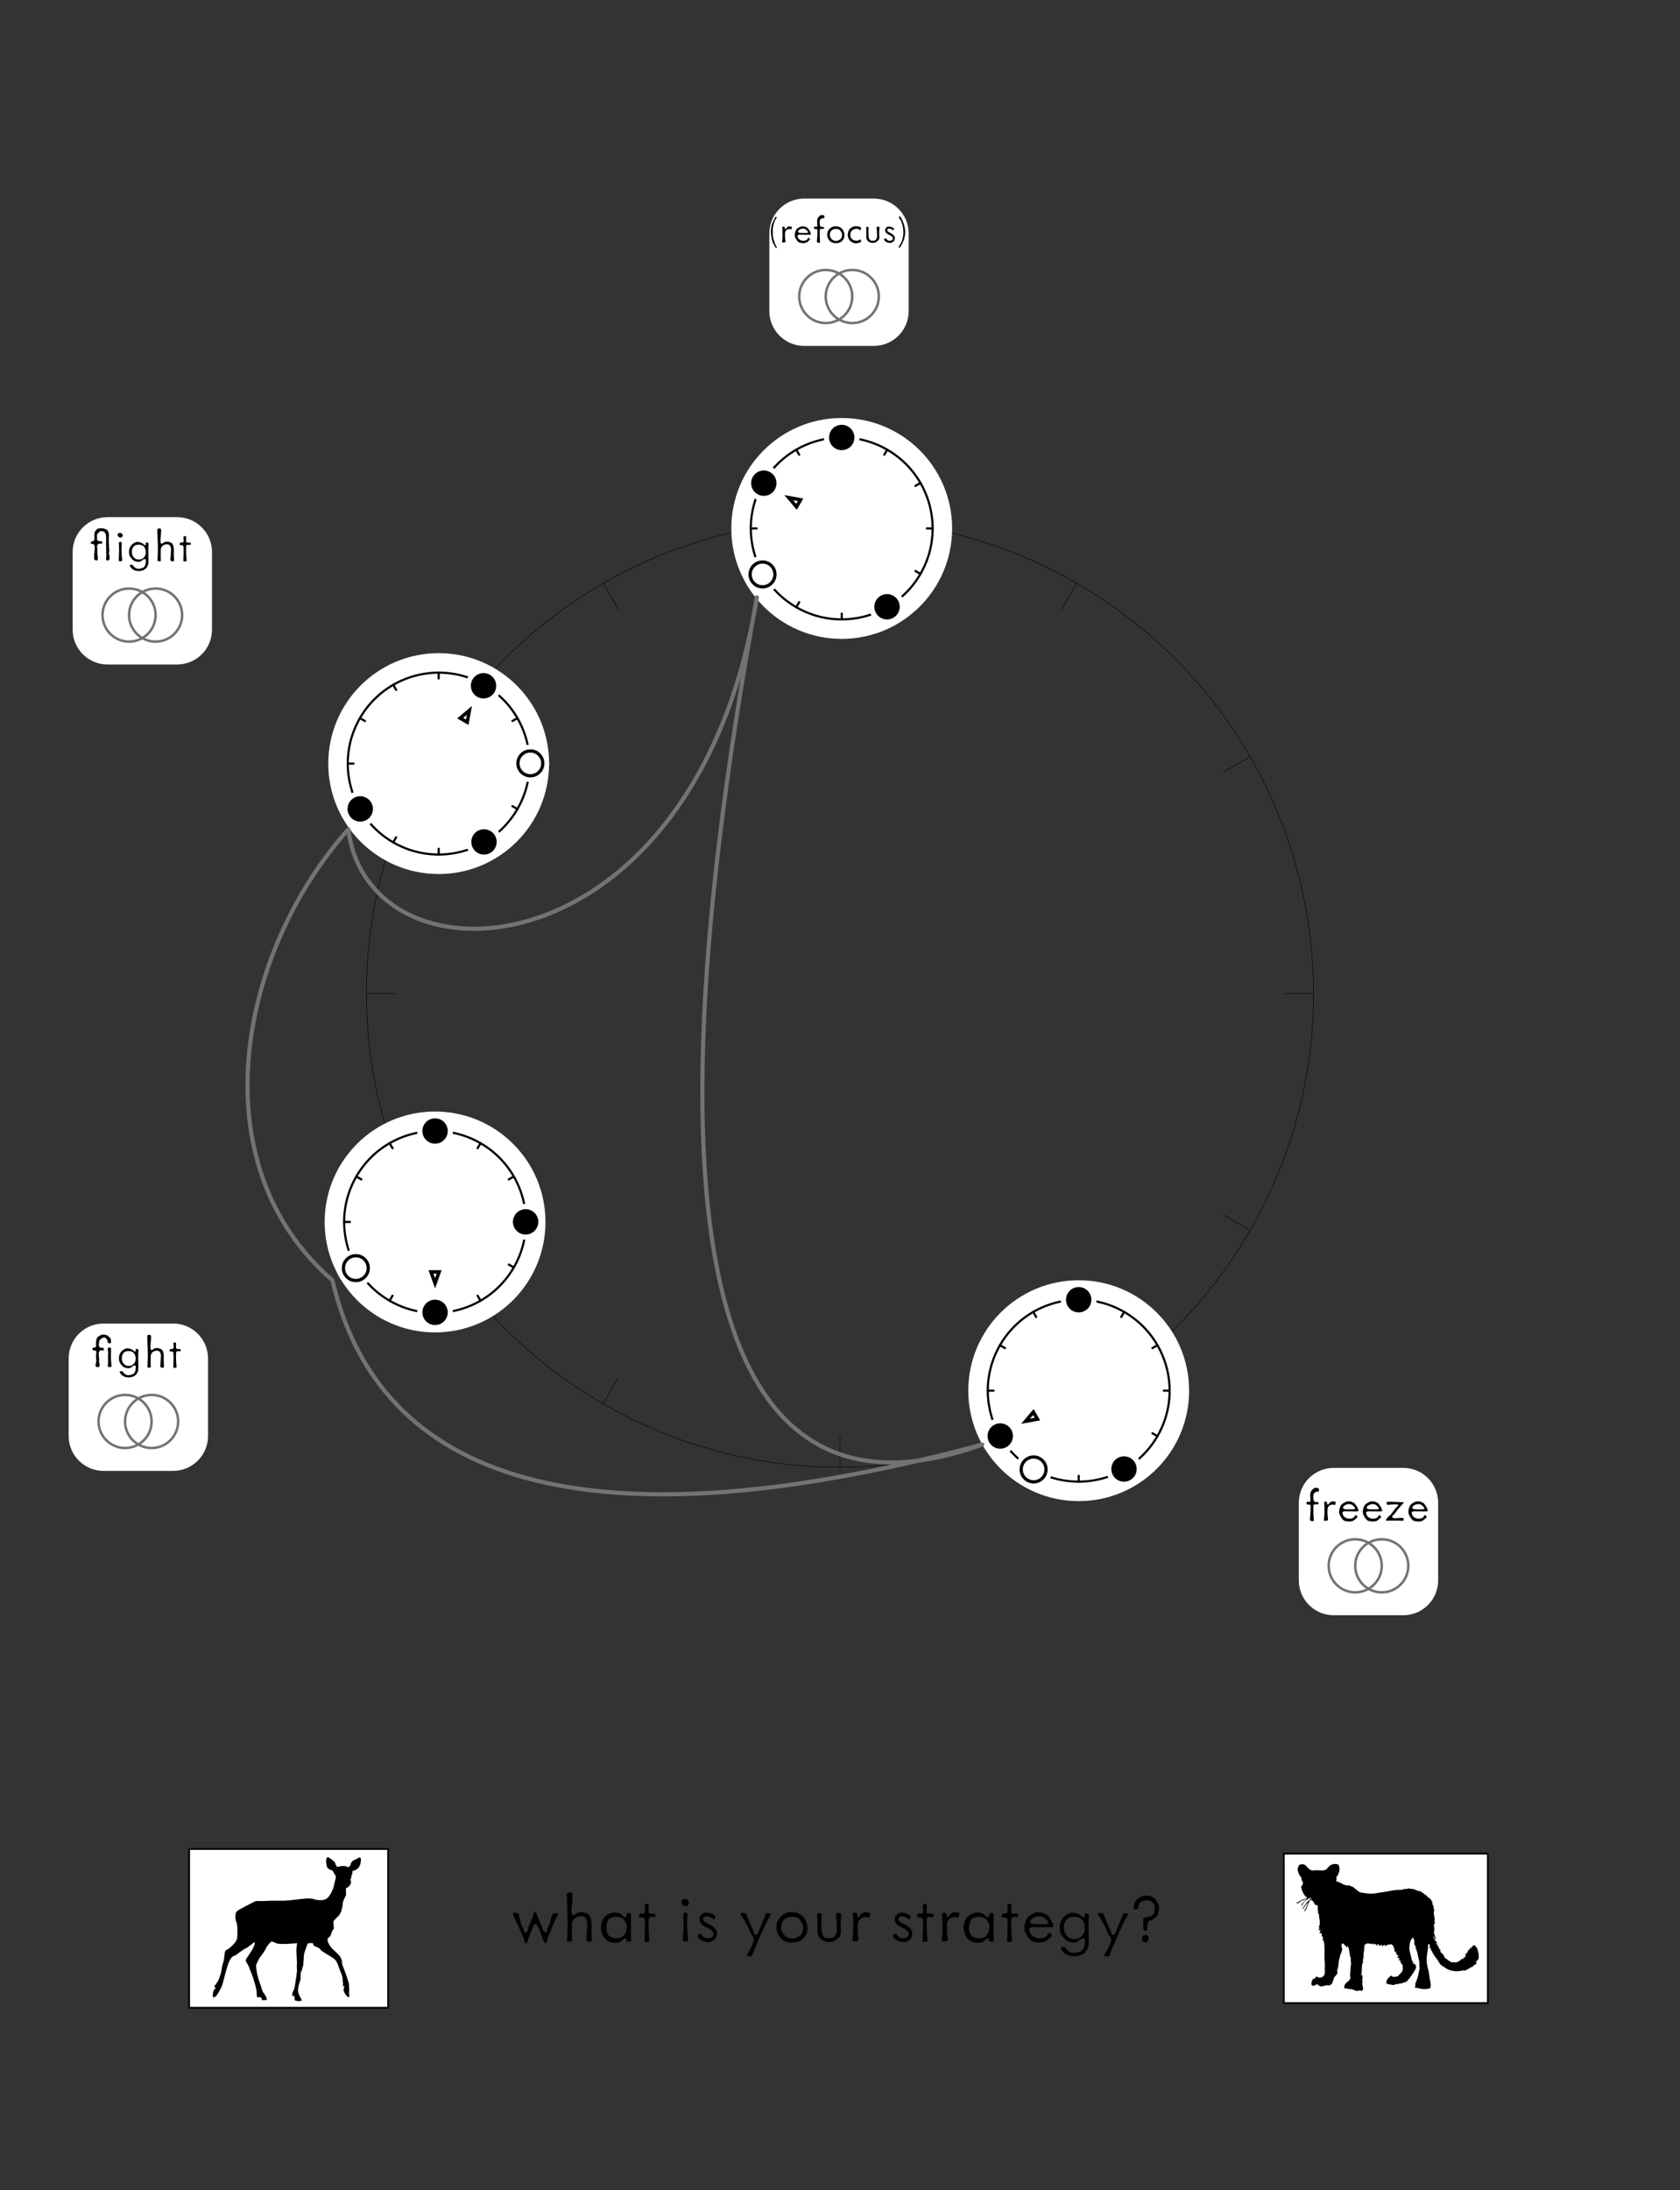 <?xml version="1.0" encoding="UTF-8" standalone="no"?>
<!DOCTYPE svg PUBLIC "-//W3C//DTD SVG 1.1//EN" "http://www.w3.org/Graphics/SVG/1.1/DTD/svg11.dtd">
<svg width="100%" height="100%" viewBox="0 0 1688 2200" version="1.1" xmlns="http://www.w3.org/2000/svg" xmlns:xlink="http://www.w3.org/1999/xlink" xml:space="preserve" xmlns:serif="http://www.serif.com/" style="fill-rule:evenodd;clip-rule:evenodd;stroke-linecap:square;stroke-linejoin:round;stroke-miterlimit:1.5;">
  <rect x="0" y="0" width="1688" height="2200" fill="#333333" stroke="none"/>
  <rect id="CHOICE" x="0" y="0" width="1688" height="2200" style="fill:none;"/>
  <g id="SG">
    <g id="Meta-Ring-and-Background" serif:id="Meta-Ring and Background">
      <path d="M1256.06,1235.89c-131.314,227.441 -422.563,305.493 -649.987,174.19c-227.424,-131.304 -305.454,-422.559 -174.141,-650c131.314,-227.442 422.563,-305.494 649.987,-174.19c227.424,131.303 305.454,422.558 174.141,650Z" style="fill:none;stroke:#000;stroke-width:0.48px;"/>
      <path d="M1256.06,1235.89l-26.343,-15.209" style="fill:none;stroke:#000;stroke-width:0.48px;"/>
      <path d="M458.279,775.289l-26.343,-15.209" style="fill:none;stroke:#000;stroke-width:0.48px;"/>
      <path d="M621.286,1383.74l-15.209,26.343" style="fill:none;stroke:#000;stroke-width:0.48px;"/>
      <path d="M1081.92,585.89l-15.209,26.342" style="fill:none;stroke:#000;stroke-width:0.48px;"/>
      <path d="M1081.91,1410.06l-15.209,-26.342" style="fill:none;stroke:#000;stroke-width:0.48px;"/>
      <path d="M621.296,612.25l-15.209,-26.343" style="fill:none;stroke:#000;stroke-width:0.48px;"/>
      <path d="M458.249,1220.7l-26.342,15.209" style="fill:none;stroke:#000;stroke-width:0.48px;"/>
      <path d="M1256.09,760.062l-26.342,15.209" style="fill:none;stroke:#000;stroke-width:0.48px;"/>
      <path d="M844,1473.83l0,-30.418" style="fill:none;stroke:#000;stroke-width:0.48px;"/>
      <path d="M844,552.558l0,-30.418" style="fill:none;stroke:#000;stroke-width:0.48px;"/>
      <path d="M398.592,997.985l-30.418,-0" style="fill:none;stroke:#000;stroke-width:0.48px;"/>
      <path d="M1319.83,997.985l-30.418,-0" style="fill:none;stroke:#000;stroke-width:0.48px;"/>
    </g>
    <g id="Child-Rings" serif:id="Child Rings">
      <g id="_10-Flight" sound="3F-Mid-Ab,3F-Mid-F,3F-Low-Db,3F-High-Eb" serif:id="10 Flight">
        <g id="Ring-and-Background" serif:id="Ring and Background">
          <circle id="white-background" serif:id="white background" cx="440.775" cy="767.013" r="110.931" style="fill:#fff;"/>
          <g id="Ring">
            <path d="M519.891,812.691c-25.212,43.668 -81.132,58.654 -124.798,33.444c-43.665,-25.21 -58.647,-81.131 -33.435,-124.8c25.212,-43.669 81.132,-58.655 124.798,-33.444c43.665,25.21 58.647,81.131 33.435,124.8Z" style="fill:none;stroke:#000;stroke-width:2.17px;stroke-linecap:round;"/>
            <path d="M519.891,812.691l-5.058,-2.92" style="fill:none;stroke:#000;stroke-width:2.17px;stroke-linecap:round;"/>
            <path d="M366.716,724.255l-5.058,-2.92" style="fill:none;stroke:#000;stroke-width:2.17px;stroke-linecap:round;"/>
            <path d="M398.013,841.077l-2.92,5.058" style="fill:none;stroke:#000;stroke-width:2.17px;stroke-linecap:round;"/>
            <path d="M486.456,687.891l-2.92,5.057" style="fill:none;stroke:#000;stroke-width:2.17px;stroke-linecap:round;"/>
            <path d="M486.454,846.132l-2.92,-5.058" style="fill:none;stroke:#000;stroke-width:2.17px;stroke-linecap:round;"/>
            <path d="M398.015,692.952l-2.92,-5.058" style="fill:none;stroke:#000;stroke-width:2.17px;stroke-linecap:round;"/>
            <path d="M366.71,809.774l-5.057,2.92" style="fill:none;stroke:#000;stroke-width:2.17px;stroke-linecap:round;"/>
            <path d="M519.896,721.332l-5.057,2.92" style="fill:none;stroke:#000;stroke-width:2.17px;stroke-linecap:round;"/>
            <path d="M440.775,858.375l-0,-5.84" style="fill:none;stroke:#000;stroke-width:2.17px;stroke-linecap:round;"/>
            <path d="M440.775,681.491l-0,-5.84" style="fill:none;stroke:#000;stroke-width:2.17px;stroke-linecap:round;"/>
            <path d="M355.256,767.013l-5.84,-0" style="fill:none;stroke:#000;stroke-width:2.17px;stroke-linecap:round;"/>
            <path d="M532.133,767.013l-5.84,-0" style="fill:none;stroke:#000;stroke-width:2.17px;stroke-linecap:round;"/>
          </g>
        </g>
        <g id="Notes">
          <path id="_8" serif:id="8" d="M375.242,820.224c-4.236,7.337 -13.631,9.854 -20.967,5.618c-7.336,-4.235 -9.854,-13.63 -5.618,-20.967c4.235,-7.336 13.63,-9.853 20.967,-5.618c7.336,4.236 9.854,13.631 5.618,20.967Z" style="stroke:#fff;stroke-width:5.21px;stroke-linecap:round;"/>
          <path id="_5" serif:id="5" d="M499.586,853.364c-4.235,7.336 -13.63,9.854 -20.967,5.618c-7.336,-4.236 -9.853,-13.631 -5.618,-20.967c4.236,-7.336 13.631,-9.854 20.967,-5.618c7.337,4.236 9.854,13.631 5.618,20.967Z" style="stroke:#fff;stroke-width:5.21px;stroke-linecap:round;"/>
          <path id="_1" serif:id="1" d="M499.127,696.522c-4.236,7.337 -13.631,9.854 -20.967,5.619c-7.337,-4.236 -9.854,-13.631 -5.619,-20.967c4.236,-7.337 13.631,-9.854 20.967,-5.619c7.337,4.236 9.854,13.631 5.619,20.967Z" style="stroke:#fff;stroke-width:5.21px;stroke-linecap:round;"/>
        </g>
        <g id="Root-Markers" serif:id="Root Markers">
          <path id="_11" serif:id="1" d="M474.19,709.095l-3.439,19.114l-11.394,-6.578l14.833,-12.536Zm-5.126,8.879l-0.856,4.757c0,0 -2.835,-1.637 -2.835,-1.637l3.691,-3.12Z"/>
        </g>
        <g id="Treble-Marker" serif:id="Treble Marker">
          <g id="_3" serif:id="3">
            <path id="_31" serif:id="3" d="M546.507,774.561c-4.287,7.425 -13.795,9.973 -21.221,5.686c-7.425,-4.287 -9.972,-13.795 -5.686,-21.22c4.287,-7.425 13.796,-9.973 21.221,-5.686c7.425,4.286 9.973,13.795 5.686,21.22Z" style="fill:#fff;stroke:#fff;stroke-width:6.5px;stroke-linecap:round;"/>
            <circle id="_3a" serif:id="3a" cx="532.886" cy="766.794" r="12.477" style="fill:#fff;stroke:#000;stroke-width:3.25px;stroke-linecap:round;"/>
          </g>
        </g>
      </g>
      <g id="_8-Fight" sound="3F-Low-Gb,3F-Mid-Eb,3F-High-Ab,3F-Mid-C" serif:id="8 Fight">
        <g id="Ring-and-Background1" serif:id="Ring and Background">
          <circle id="white-background1" serif:id="white background" cx="437.136" cy="1227.44" r="110.931" style="fill:#fff;"/>
          <g id="Ring1" serif:id="Ring">
            <path d="M516.253,1273.11c-25.213,43.668 -81.132,58.654 -124.798,33.444c-43.665,-25.21 -58.647,-81.131 -33.435,-124.8c25.212,-43.669 81.132,-58.655 124.798,-33.444c43.665,25.21 58.647,81.131 33.435,124.8Z" style="fill:none;stroke:#000;stroke-width:2.17px;stroke-linecap:round;"/>
            <path d="M516.253,1273.11l-5.058,-2.921" style="fill:none;stroke:#000;stroke-width:2.17px;stroke-linecap:round;"/>
            <path d="M363.078,1184.68l-5.058,-2.92" style="fill:none;stroke:#000;stroke-width:2.17px;stroke-linecap:round;"/>
            <path d="M394.375,1301.5l-2.92,5.058" style="fill:none;stroke:#000;stroke-width:2.17px;stroke-linecap:round;"/>
            <path d="M482.818,1148.31l-2.921,5.057" style="fill:none;stroke:#000;stroke-width:2.17px;stroke-linecap:round;"/>
            <path d="M482.816,1306.56l-2.92,-5.058" style="fill:none;stroke:#000;stroke-width:2.17px;stroke-linecap:round;"/>
            <path d="M394.377,1153.38l-2.92,-5.058" style="fill:none;stroke:#000;stroke-width:2.17px;stroke-linecap:round;"/>
            <path d="M363.072,1270.2l-5.058,2.92" style="fill:none;stroke:#000;stroke-width:2.17px;stroke-linecap:round;"/>
            <path d="M516.258,1181.76l-5.058,2.92" style="fill:none;stroke:#000;stroke-width:2.17px;stroke-linecap:round;"/>
            <path d="M437.136,1318.8l0,-5.84" style="fill:none;stroke:#000;stroke-width:2.17px;stroke-linecap:round;"/>
            <path d="M437.136,1141.91l0,-5.84" style="fill:none;stroke:#000;stroke-width:2.17px;stroke-linecap:round;"/>
            <path d="M351.618,1227.44l-5.84,-0" style="fill:none;stroke:#000;stroke-width:2.17px;stroke-linecap:round;"/>
            <path d="M528.495,1227.44l-5.84,-0" style="fill:none;stroke:#000;stroke-width:2.17px;stroke-linecap:round;"/>
          </g>
        </g>
        <g id="Notes1" serif:id="Notes">
          <path id="_6" serif:id="6" d="M450.429,1325.92c-4.236,7.336 -13.631,9.854 -20.967,5.618c-7.336,-4.235 -9.854,-13.63 -5.618,-20.967c4.235,-7.336 13.63,-9.853 20.967,-5.618c7.336,4.236 9.854,13.631 5.618,20.967Z" style="stroke:#fff;stroke-width:5.21px;stroke-linecap:round;"/>
          <path id="_32" serif:id="3" d="M541.422,1235c-4.236,7.337 -13.631,9.854 -20.967,5.618c-7.336,-4.235 -9.854,-13.63 -5.618,-20.967c4.236,-7.336 13.631,-9.853 20.967,-5.618c7.336,4.236 9.854,13.631 5.618,20.967Z" style="stroke:#fff;stroke-width:5.21px;stroke-linecap:round;"/>
          <path id="_0" serif:id="0" d="M450.429,1143.75c-4.236,7.336 -13.631,9.854 -20.967,5.618c-7.336,-4.235 -9.854,-13.63 -5.618,-20.967c4.235,-7.336 13.63,-9.854 20.967,-5.618c7.336,4.236 9.854,13.631 5.618,20.967Z" style="stroke:#fff;stroke-width:5.21px;stroke-linecap:round;"/>
        </g>
        <g id="Root-Markers1" serif:id="Root Markers">
          <path id="_61" serif:id="6" d="M437.136,1294.13l-6.578,-18.272l13.156,-0l-6.578,18.272Zm0,-10.252l-1.637,-4.548c0,0 3.274,0 3.274,0l-1.637,4.548Z"/>
        </g>
        <g id="Treble-Marker1" serif:id="Treble Marker">
          <g id="_81" serif:id="8">
            <path id="_8u" serif:id="8u" d="M370.996,1281.57c-4.287,7.425 -13.796,9.973 -21.221,5.686c-7.425,-4.286 -9.973,-13.795 -5.686,-21.22c4.287,-7.425 13.795,-9.973 21.221,-5.686c7.425,4.287 9.973,13.795 5.686,21.22Z" style="fill:#fff;stroke:#fff;stroke-width:6.5px;stroke-linecap:round;"/>
            <circle id="_8a" serif:id="8a" cx="357.542" cy="1273.8" r="12.477" style="fill:#fff;stroke:#000;stroke-width:3.25px;stroke-linecap:round;"/>
          </g>
        </g>
      </g>
      <g id="_5-Freeze" sound="3F-Low-Ab,3F-Mid-F,3F-Mid-C,3F-High-G" serif:id="5 Freeze">
        <g id="Ring-and-Background2" serif:id="Ring and Background">
          <circle id="white-background2" serif:id="white background" cx="1083.84" cy="1396.91" r="110.931" style="fill:#fff;"/>
          <g id="Ring2" serif:id="Ring">
            <path d="M1162.96,1442.59c-25.212,43.669 -81.132,58.655 -124.797,33.445c-43.666,-25.211 -58.648,-81.132 -33.435,-124.8c25.212,-43.669 81.132,-58.655 124.797,-33.445c43.665,25.21 58.647,81.131 33.435,124.8Z" style="fill:none;stroke:#000;stroke-width:2.17px;stroke-linecap:round;"/>
            <path d="M1162.96,1442.59l-5.058,-2.92" style="fill:none;stroke:#000;stroke-width:2.17px;stroke-linecap:round;"/>
            <path d="M1009.78,1354.15l-5.057,-2.92" style="fill:none;stroke:#000;stroke-width:2.17px;stroke-linecap:round;"/>
            <path d="M1041.08,1470.97l-2.92,5.058" style="fill:none;stroke:#000;stroke-width:2.17px;stroke-linecap:round;"/>
            <path d="M1129.52,1317.79l-2.92,5.058" style="fill:none;stroke:#000;stroke-width:2.17px;stroke-linecap:round;"/>
            <path d="M1129.52,1476.03l-2.92,-5.058" style="fill:none;stroke:#000;stroke-width:2.17px;stroke-linecap:round;"/>
            <path d="M1041.08,1322.85l-2.921,-5.058" style="fill:none;stroke:#000;stroke-width:2.17px;stroke-linecap:round;"/>
            <path d="M1009.78,1439.67l-5.058,2.92" style="fill:none;stroke:#000;stroke-width:2.17px;stroke-linecap:round;"/>
            <path d="M1162.96,1351.23l-5.058,2.92" style="fill:none;stroke:#000;stroke-width:2.17px;stroke-linecap:round;"/>
            <path d="M1083.84,1488.27l-0,-5.84" style="fill:none;stroke:#000;stroke-width:2.17px;stroke-linecap:round;"/>
            <path d="M1083.84,1311.39l-0,-5.84" style="fill:none;stroke:#000;stroke-width:2.17px;stroke-linecap:round;"/>
            <path d="M998.323,1396.91l-5.84,0" style="fill:none;stroke:#000;stroke-width:2.17px;stroke-linecap:round;"/>
            <path d="M1175.2,1396.91l-5.84,0" style="fill:none;stroke:#000;stroke-width:2.17px;stroke-linecap:round;"/>
          </g>
        </g>
        <g id="Notes2" serif:id="Notes">
          <path id="_82" serif:id="8" d="M1018.31,1450.12c-4.235,7.336 -13.63,9.854 -20.967,5.618c-7.336,-4.236 -9.854,-13.631 -5.618,-20.967c4.236,-7.336 13.631,-9.854 20.967,-5.618c7.336,4.235 9.854,13.63 5.618,20.967Z" style="stroke:#fff;stroke-width:5.21px;stroke-linecap:round;"/>
          <path id="_51" serif:id="5" d="M1142.65,1483.26c-4.236,7.337 -13.631,9.854 -20.967,5.619c-7.337,-4.236 -9.854,-13.631 -5.618,-20.967c4.235,-7.337 13.63,-9.854 20.967,-5.618c7.336,4.235 9.853,13.63 5.618,20.966Z" style="stroke:#fff;stroke-width:5.21px;stroke-linecap:round;"/>
          <path id="_01" serif:id="0" d="M1097.13,1313.22c-4.235,7.336 -13.63,9.853 -20.967,5.618c-7.336,-4.236 -9.853,-13.631 -5.618,-20.967c4.236,-7.337 13.631,-9.854 20.967,-5.618c7.337,4.235 9.854,13.63 5.618,20.967Z" style="stroke:#fff;stroke-width:5.21px;stroke-linecap:round;"/>
        </g>
        <g id="Root-Markers2" serif:id="Root Markers">
          <path id="_83" serif:id="8" d="M1026.01,1430.18l12.535,-14.834l6.579,11.394l-19.114,3.44Zm8.879,-5.127l3.12,-3.691c-0,-0 1.637,2.835 1.637,2.835l-4.757,0.856Z"/>
        </g>
        <g id="Treble-Marker2" serif:id="Treble Marker">
          <g id="_7" serif:id="7">
            <path id="_7u" serif:id="7u" d="M1051.99,1483.77c-4.287,7.425 -13.795,9.972 -21.22,5.686c-7.426,-4.287 -9.973,-13.796 -5.687,-21.221c4.287,-7.425 13.796,-9.973 21.221,-5.686c7.425,4.287 9.973,13.796 5.686,21.221Z" style="fill:#fff;stroke:#fff;stroke-width:6.5px;stroke-linecap:round;"/>
            <circle id="_7a" serif:id="7a" cx="1038.53" cy="1476.01" r="12.477" style="fill:#fff;stroke:#000;stroke-width:3.25px;stroke-linecap:round;"/>
          </g>
        </g>
      </g>
      <g id="_0-Refocus" sound="3F-Low-Bb,3F-Mid-F,3F-Mid-C,3F-High-Ab" serif:id="0 Refocus">
        <g id="Ring-and-Background3" serif:id="Ring and Background">
          <circle id="white-background3" serif:id="white background" cx="845.733" cy="530.807" r="110.931" style="fill:#fff;"/>
          <g id="Ring3" serif:id="Ring">
            <path d="M924.85,576.485c-25.213,43.668 -81.133,58.654 -124.798,33.444c-43.665,-25.21 -58.647,-81.131 -33.435,-124.8c25.212,-43.669 81.132,-58.655 124.798,-33.444c43.665,25.21 58.647,81.131 33.435,124.8Z" style="fill:none;stroke:#000;stroke-width:2.17px;stroke-linecap:round;"/>
            <path d="M924.85,576.485l-5.058,-2.921" style="fill:none;stroke:#000;stroke-width:2.17px;stroke-linecap:round;"/>
            <path d="M771.675,488.049l-5.058,-2.92" style="fill:none;stroke:#000;stroke-width:2.17px;stroke-linecap:round;"/>
            <path d="M802.972,604.871l-2.92,5.058" style="fill:none;stroke:#000;stroke-width:2.17px;stroke-linecap:round;"/>
            <path d="M891.415,451.685l-2.921,5.057" style="fill:none;stroke:#000;stroke-width:2.17px;stroke-linecap:round;"/>
            <path d="M891.413,609.926l-2.921,-5.058" style="fill:none;stroke:#000;stroke-width:2.17px;stroke-linecap:round;"/>
            <path d="M802.974,456.746l-2.92,-5.058" style="fill:none;stroke:#000;stroke-width:2.17px;stroke-linecap:round;"/>
            <path d="M771.669,573.568l-5.058,2.92" style="fill:none;stroke:#000;stroke-width:2.17px;stroke-linecap:round;"/>
            <path d="M924.855,485.126l-5.058,2.92" style="fill:none;stroke:#000;stroke-width:2.17px;stroke-linecap:round;"/>
            <path d="M845.733,622.169l0,-5.84" style="fill:none;stroke:#000;stroke-width:2.17px;stroke-linecap:round;"/>
            <path d="M845.733,445.285l0,-5.84" style="fill:none;stroke:#000;stroke-width:2.17px;stroke-linecap:round;"/>
            <path d="M760.215,530.807l-5.84,-0" style="fill:none;stroke:#000;stroke-width:2.17px;stroke-linecap:round;"/>
            <path d="M937.092,530.807l-5.84,-0" style="fill:none;stroke:#000;stroke-width:2.17px;stroke-linecap:round;"/>
          </g>
        </g>
        <g id="Notes3" serif:id="Notes">
          <path id="_10"  serif:id="10" d="M780.746,493.023c-4.236,7.337 -13.631,9.854 -20.967,5.618c-7.336,-4.235 -9.854,-13.63 -5.618,-20.967c4.235,-7.336 13.63,-9.853 20.967,-5.618c7.336,4.236 9.853,13.631 5.618,20.967Z" style="stroke:#fff;stroke-width:5.21px;stroke-linecap:round;"/>
          <path id="_52" serif:id="5" d="M904.545,617.158c-4.236,7.336 -13.631,9.854 -20.967,5.618c-7.336,-4.236 -9.854,-13.631 -5.618,-20.967c4.236,-7.336 13.631,-9.854 20.967,-5.618c7.336,4.236 9.854,13.631 5.618,20.967Z" style="stroke:#fff;stroke-width:5.21px;stroke-linecap:round;"/>
          <path id="_02" serif:id="0" d="M859.026,447.119c-4.236,7.336 -13.631,9.854 -20.967,5.618c-7.337,-4.235 -9.854,-13.63 -5.618,-20.967c4.235,-7.336 13.63,-9.854 20.967,-5.618c7.336,4.236 9.853,13.631 5.618,20.967Z" style="stroke:#fff;stroke-width:5.21px;stroke-linecap:round;"/>
        </g>
        <g id="Root-Markers3" serif:id="Root Markers">
          <path id="_101" serif:id="10" d="M788.043,497.301l12.535,14.833l6.578,-11.393l-19.113,-3.44Zm8.878,5.126l4.757,0.856c0,0 -1.637,2.836 -1.637,2.836l-3.12,-3.692Z"/>
        </g>
        <g id="Treble-Marker3" serif:id="Treble Marker">
          <g id="_84" serif:id="8">
            <path id="_8u1" serif:id="8u" d="M779.614,584.76c-4.286,7.425 -13.795,9.973 -21.22,5.686c-7.425,-4.286 -9.973,-13.795 -5.686,-21.22c4.287,-7.425 13.795,-9.973 21.22,-5.686c7.426,4.287 9.973,13.795 5.686,21.22Z" style="fill:#fff;stroke:#fff;stroke-width:6.5px;stroke-linecap:round;"/>
            <circle id="_8a1" serif:id="8a" cx="766.161" cy="576.993" r="12.477" style="fill:#fff;stroke:#000;stroke-width:3.25px;stroke-linecap:round;"/>
          </g>
        </g>
      </g>
    </g>
  </g>
	<a xlink:href="CHOICE-TO-PREFIGHT.svg">
  <g id="FIGHTLINK">
    <path d="M209,1364.47c0,-19.317 -15.683,-35 -35,-35l-70,-0c-19.317,-0 -35,15.683 -35,35l0,78c0,19.317 15.683,35 35,35l70,-0c19.317,-0 35,-15.683 35,-35l0,-78Z" style="fill:#fff;"/>
    <path id="fight" d="M111.458,1348.47c0.05,-0.25 0.1,-0.7 0.1,-1.2c0,-0.7 -0.1,-1.55 -0.2,-2.25c-0.15,-0.5 -0.6,-1 -1.15,-1.55c-0.5,-0.5 -1.05,-0.9 -1.4,-1.2l-0.4,-0.4l-0.2,-0.25c-0.15,-0.15 -0.3,-0.25 -0.75,-0.35c-0.25,-0 -0.5,-0.1 -0.75,-0.15c-0.75,-0.25 -1.6,-0.6 -2.45,-0.6c-2.65,-0 -4.95,1.5 -6,2.4c-1,0.9 -1.6,3 -1.6,3.75c0,0.2 -0.05,0.45 -0.1,0.75l-0.1,1.05c-0.1,0.45 -0.15,1 -0.15,1.6c0,0.3 0.05,0.65 0.1,1.15c0,0.4 0.05,0.65 0.05,0.9c0,0.75 -0.25,1.2 -0.7,1.3c-0.1,0.05 -0.25,0.05 -0.4,0.05l-0.55,-0c-0.1,-0 -0.3,-0 -0.4,0.05c-0.35,0.1 -0.8,0.2 -1.1,0.4c-0.25,0.2 -0.4,0.45 -0.4,1.1c0,1.15 0.5,1.35 1.2,1.35l0.55,-0c0.6,-0 1.05,0.25 1.6,0.55c0.45,0.25 0.6,0.7 0.6,1.2c0,0.2 -0.05,0.4 -0.05,0.55l-0.15,1.1c-0.1,0.35 -0.15,0.7 -0.15,0.95c0,1.2 0,5.2 0.25,5.8c0.05,0.1 0.05,0.2 0.05,0.3c0,0.3 -0.15,0.6 -0.3,0.9c-0.05,0.2 -0.25,0.4 -0.25,0.55c0,0.05 0.05,0.1 0.1,0.15c0.15,0.2 0.25,0.45 0.25,0.7c0,0.4 -0.3,0.85 -0.65,1.35c-0.1,0.15 -0.15,0.35 -0.15,0.55c0,0.7 0.65,1.6 0.9,1.95c0.15,0.2 0.5,0.25 0.95,0.25c0.65,-0 1.55,-0.15 2,-0.35c0.35,-0.1 0.5,-0.7 0.5,-1.4c0,-0.55 -0.1,-1.15 -0.15,-1.6c-0.05,-0.4 -0.15,-0.65 -0.3,-1c-0.15,-0.25 -0.25,-0.5 -0.25,-0.8l0,-0.2c0.1,-0.55 0.2,-1.25 0.2,-2c0,-0.3 0,-0.65 -0.05,-0.95c-0.15,-1.05 -0.25,-3.25 -0.4,-4.05c0,-0.25 -0.05,-0.55 -0.05,-0.9c0,-0.6 0.05,-1.2 0.35,-1.9c0.45,-1.1 1.15,-1.7 2.1,-1.85l0.2,-0c0.4,-0 0.8,0.15 1.15,0.2c0.25,0.15 0.55,0.2 0.85,0.2l0.15,-0c0.25,-0 0.35,-0.25 0.35,-0.8l0,-0.2c0,-0.5 -0.1,-1 -0.1,-1.35c-0.05,-0.35 -0.45,-0.4 -0.85,-0.4l-1.1,-0c-0.3,-0 -0.65,-0 -0.9,-0.1c-1.1,-0.25 -1.9,-0.85 -1.9,-1.9c0,-0.45 0,-0.95 -0.05,-1.45c0,-0.15 -0.05,-0.3 -0.05,-0.5c0,-0.3 0.05,-0.6 0.15,-0.85c0.05,-0.15 0.1,-0.35 0.1,-0.7c0.1,-0.7 0.1,-2.3 0.8,-2.65l0.85,-0.4c0.2,-0.15 0.25,-0.2 0.3,-0.5c0.1,-0.45 0.6,-0.7 1.1,-0.85c0.5,-0.15 1.15,-0.3 1.8,-0.5c0.15,-0.05 0.3,-0.1 0.5,-0.1c0.5,-0 0.85,0.25 1.15,0.6c0.35,0.4 0.7,0.9 1.1,1.25c0.55,0.4 0.75,1 0.85,1.55c0.05,0.3 0.05,0.6 0.05,0.85l0,0.6c0,0.45 1.2,1.15 2.1,1.15c0.85,-0 1.15,-0.35 1.25,-0.9Zm0.6,23.6c0,-0.3 0,-0.65 -0.1,-0.95l-0.1,-1.1c-0.15,-1.45 -0.4,-4.95 -0.4,-6.8c0,-1.85 0,-5.5 0.15,-7.6l0,-0.35c0,-0.75 -0.15,-1.15 -0.35,-1.3c-0.1,-0.1 -0.3,-0.15 -0.5,-0.25l-0.8,-0.2c-0.1,-0 -0.2,-0.05 -0.3,-0.05c-0.5,-0 -1.1,0.25 -1.2,0.55c-0.05,0.35 -0.2,1.1 -0.2,1.85c0,0.5 0.05,0.95 0.2,1.25c0.15,0.3 0.2,0.9 0.2,1.55c0,0.5 0,1 -0.05,1.55c-0.1,0.95 -0.15,1.95 -0.15,2.8c0,0.35 0,0.65 0.05,0.95c0.05,0.8 0.1,1.9 0.1,3.1c0,1.8 -0.1,3.8 -0.25,4.9l0,0.25c0,0.8 0.6,1 1.35,1c0.55,-0 1.2,-0.1 1.7,-0.2c0.5,-0.1 0.65,-0.4 0.65,-0.95Z" style="fill-rule:nonzero;"/>
    <path d="M139.108,1357.37c0.05,-0.3 0.05,-0.55 0.05,-0.8c0,-1.2 -0.5,-1.45 -1.55,-1.55c-0.25,-0.05 -0.4,-0.05 -0.6,-0.05c-0.55,-0 -0.7,0.15 -0.7,0.5c0,0.3 0.1,0.6 0.1,0.9c0,0.3 -0.05,0.75 -0.45,1.05c-0.1,0.15 -0.25,0.2 -0.45,0.2c-0.3,-0 -0.65,-0.2 -1.05,-0.55c-0.35,-0.4 -0.75,-0.85 -1.25,-1.15c-0.9,-0.55 -2.7,-1.45 -5.25,-1.55l-0.15,-0c-1.9,-0 -4.1,1.5 -5.3,2.6c-1.15,1.1 -3,3.45 -3,7.4l0,0.25c0.05,2.1 0.5,3.55 1.2,4.7c0.6,1.05 1.45,1.9 2.25,2.75l0.25,0.2c1.75,1.75 4.25,2.05 5.5,2.05c1.2,-0 2.75,-0.3 3.7,-1.25c1,-1 2.2,-1.5 3.05,-1.5l0.25,-0c0.6,0.1 0.7,0.7 0.75,1.15c0,0.45 -0.1,1.15 -0.15,2.05c-0.1,1.85 -0.5,2.85 -1.2,4.15c-0.85,1.5 -3.3,2.2 -5.7,2.4c-0.15,-0 -0.3,0.05 -0.45,0.05c-2.45,-0 -4.45,-1.8 -5.25,-3.1c-0.35,-0.6 -0.6,-0.8 -0.95,-0.9c-0.15,-0.05 -0.35,-0.05 -0.6,-0.05l-1,-0c-0.6,-0 -0.8,0.35 -0.8,0.8c0,0.3 0.15,0.75 0.3,1c0.15,0.35 0.5,0.75 0.9,1.2c0.4,0.45 0.9,0.9 1.35,1.3c0.8,0.8 3,1.75 5.9,2l0.55,-0c2.6,-0 4.85,-1 6.1,-1.75c1.25,-0.7 2.75,-3 3.25,-4.75c0.25,-0.75 0.3,-2.45 0.3,-4.25c0,-2 -0.05,-4.15 -0.1,-5.55c-0.05,-0.95 -0.05,-2.15 -0.05,-3.45c0,-2.4 0.05,-5.05 0.25,-6.5Zm-2.8,7.1c0,1.45 -0.1,3.25 -1.35,4.85c-1.2,1.5 -2.5,2.7 -5.5,2.7l-0.3,-0c-1.6,-0.05 -2.7,-0.4 -3.45,-0.9c-0.75,-0.5 -1.25,-1.05 -1.75,-1.7c-1,-1.15 -1.5,-2.8 -1.55,-4.8l0,-0.5c0,-1.9 0.4,-3.55 1.75,-5.1c1.5,-1.7 3.6,-1.9 5.3,-1.9c2.25,-0 4.15,0.75 5.3,2.3c1.15,1.55 1.55,3.5 1.55,5.05Z" style="fill-rule:nonzero;"/>
    <path d="M164.758,1372.37l0,-0.3c0,-0.4 -0.05,-0.75 -0.1,-1.15c-0.1,-0.85 -0.15,-3.25 -0.15,-5.35c0,-1.35 0,-2.65 0.05,-3.4l0,-0.35c0,-1.85 -0.55,-4.15 -1.4,-5.45c-0.85,-1.3 -3.35,-2.15 -4.65,-2.25c-0.25,-0 -0.55,-0.05 -0.85,-0.05c-1.15,-0 -2.45,0.25 -3.85,1.3c-0.7,0.55 -1.2,0.75 -1.55,0.75c-0.3,-0 -0.45,-0.1 -0.6,-0.25c-0.3,-0.3 -0.3,-0.85 -0.35,-1.25c-0.15,-0.45 -0.2,-0.95 -0.2,-1.55c0,-0.65 0.05,-1.35 0.15,-2.25c0.2,-1.75 0.4,-4.7 0.5,-7.6l0,-0.3c0,-1.25 -0.25,-1.6 -0.45,-1.8c-0.15,-0.15 -0.3,-0.2 -0.6,-0.25l-1.2,-0c-1.15,-0 -1.5,0.5 -1.5,1.4c0,1.3 0,3.7 0.15,6.7c0.2,3.05 0.35,10.1 0.35,12.05c0,1.95 -0.15,8.55 -0.3,10.6c-0.05,0.4 -0.1,0.75 -0.1,1c0,0.85 0.35,1.05 1.75,1.2l0.3,-0c1.15,-0 1.35,-0.55 1.35,-1.2c0,-0.2 -0.05,-0.4 -0.05,-0.6c-0.05,-0.6 -0.1,-2.5 -0.1,-4.55c0,-2.05 0.05,-4.25 0.1,-5.35c0.15,-2.5 1.4,-3.55 2.3,-4.25c1,-0.75 2.85,-1.2 3.7,-1.2c0.15,-0 0.4,-0 0.65,0.05c1,0.05 1.75,0.45 2.5,1.3c1,1.2 1.05,2.85 1.05,4.4l0,0.65c0,1.5 -0.35,6.5 -0.55,8.25c-0.05,0.3 -0.05,0.6 -0.05,0.85c0,1 0.35,1.5 2.05,1.65l0.3,-0c0.85,-0 1.15,-0.35 1.25,-0.75c0.05,-0.2 0.1,-0.45 0.1,-0.7Z" style="fill-rule:nonzero;"/>
    <path d="M181.558,1355.87c0,-0.4 -0.2,-0.55 -0.6,-0.7c-0.25,-0.05 -0.55,-0.05 -0.85,-0.05c-0.35,-0 -0.65,-0.05 -1,-0.05l-0.85,-0.1c-0.25,-0 -0.45,-0.05 -0.65,-0.1c-0.45,-0.15 -0.75,-0.5 -0.75,-1c0,-0.7 0,-1.9 0.1,-3.85l0,-0.2c0,-0.75 -0.15,-1 -0.3,-1.1c-0.25,-0.2 -0.75,-0.2 -1.05,-0.2l-0.15,-0c-0.75,-0 -1.2,0.6 -1.25,0.9c0,0.05 -0.05,0.15 -0.05,0.2c0,0.25 0.05,0.65 0.1,1.15c0.1,0.65 0.2,1.5 0.2,2.35l0,0.25c0,0.9 -0.4,1.4 -1.05,1.55c-0.2,0.05 -0.4,0.05 -0.6,0.05c-0.35,-0 -0.8,-0.05 -1.15,-0.05c-0.7,-0 -1.1,0.45 -1.25,1.95c0,0.05 -0.05,0.1 -0.05,0.15c0,0.3 0.2,0.4 0.6,0.5c0.25,0.05 0.5,0.05 0.75,0.05c0.25,-0 0.5,-0.05 0.7,-0.05c0.8,-0 1.85,0.6 1.85,1.7c0,0.8 0.15,2.55 0.15,4.8c0,2.25 -0.3,6.55 -0.3,8.5c0,0.95 0.15,1.2 0.3,1.3l0.4,0.1l0.9,-0c1.25,-0 1.65,-0.15 1.65,-0.8l0,-0.35c-0.15,-1.4 -0.4,-5 -0.45,-7.1c-0.05,-0.7 -0.1,-1.55 -0.1,-2.4c0,-1.65 0.1,-3.35 0.15,-4.45c0.05,-1.1 0.7,-1.55 1.5,-1.6l0.15,-0c0.6,-0 1.15,0.15 1.75,0.2l0.2,-0c0.65,-0 1,-0.35 1,-1.55Z" style="fill-rule:nonzero;"/>
    <circle cx="125.667" cy="1427.83" r="26.667" style="fill:#fff;stroke:#737373;stroke-width:2.5px;stroke-linecap:round;"/>
    <circle cx="152.333" cy="1427.83" r="26.667" style="fill:none;stroke:#737373;stroke-width:2.5px;stroke-linecap:round;"/>
  </g>
	</a>
	<a xlink:href="CHOICE-TO-PREFLIGHT.svg">
  <g id="FLIGHTLINK">
    <path d="M213,554.467c0,-19.317 -15.683,-35 -35,-35l-70,-0c-19.317,-0 -35,15.683 -35,35l0,78c0,19.317 15.683,35 35,35l70,-0c19.317,-0 35,-15.683 35,-35l0,-78Z" style="fill:#fff;"/>
    <path id="fight1" serif:id="fight" d="M110.083,560.217c-0.05,-1 -0.25,-2 -0.25,-2.45c0,-0.4 -0.15,-0.9 -0.25,-1.3c-0.05,-0.3 -0.1,-0.6 -0.1,-0.95c0,-0.35 0.05,-0.65 0.1,-1.05c0.25,-0.85 0.25,-1.55 0.25,-2.2c-0.05,-0.65 -0.15,-1.25 -0.25,-1.75c-0.1,-1.05 -0.1,-4.95 -0.25,-6.8l0,-1c0,-0.4 -0.05,-0.8 -0.05,-1.1c0,-1 0.05,-1.95 0.2,-3c0.05,-0.3 0.05,-0.55 0.05,-0.85c0,-1.5 -0.5,-3 -0.85,-3.9c-0.35,-1 -1.45,-2.1 -2.45,-2.3l-1.7,-0.6c-0.65,-0.15 -1.45,-0.35 -2.55,-0.35c-1.05,-0 -2.55,0.15 -3.85,0.5c-0.85,0.3 -1.45,1.25 -2,2c-0.15,0.25 -0.3,0.45 -0.55,0.6c-0.45,0.4 -0.75,2.1 -0.75,4.65c0,0.45 0,0.95 0.05,1.45c0,0.35 0.05,0.75 0.05,1.05c0,0.95 -0.1,1.5 -0.35,1.85c-0.15,0.3 -0.35,0.4 -0.6,0.55l-0.75,0.25c-1.2,0.35 -2,1 -2.1,1.4c-0.05,0.15 -0.05,0.2 -0.05,0.35c0,0.45 0.25,0.95 1,0.95c1.25,-0 1.45,0.15 2,0.7l0.35,0.4c0.5,0.4 0.75,0.8 0.75,1.5c0,0.4 0.05,1.35 0.05,2.3c0,0.85 -0.05,1.8 -0.2,2.2c-0.05,0.1 -0.1,0.3 -0.1,0.55c-0.05,0.8 0,2.05 -0.3,2.7c-0.05,0.2 -0.1,0.4 -0.1,0.65c0,0.2 0,0.4 0.05,0.65c0,0.5 0.1,1.05 0.1,1.75c0,0.2 -0.05,0.4 -0.05,0.65c0,0.2 -0.05,0.4 -0.05,0.6c0,1.4 0.5,1.9 2.35,2l0.35,-0c0.8,-0 0.95,-0.25 1,-0.5c0,-0.1 0.05,-0.25 0.05,-0.35c0,-0.15 -0.05,-0.3 -0.05,-0.45c0,-0.2 -0.05,-0.45 -0.05,-0.7c0,-0.15 0.05,-0.25 0.05,-0.4c0,-0.15 0.05,-0.3 0.05,-0.45c0,-0.55 -0.15,-1.15 -0.2,-1.7c-0.1,-0.75 -0.25,-1.5 -0.25,-2.25c0,-0.7 -0.05,-1.5 -0.1,-2.2c-0.05,-0.45 -0.05,-0.85 -0.05,-1.2c0,-0.25 0,-0.5 0.05,-0.65l0,-0.35c0,-0.3 0,-0.55 -0.05,-0.9l-0.25,-1.4l0,-0.2c0,-0.5 0.1,-0.95 0.35,-1.35c0.25,-0.45 0.5,-0.9 0.75,-1.2c0.25,-0.45 0.65,-0.5 1.1,-0.5l1.9,-0c0.85,-0.05 1,-0.25 1.05,-0.4c0.05,-0.1 0.05,-0.25 0.05,-0.4l0,-0.6c0,-0.1 0.05,-0.2 0.05,-0.35c0,-0.4 -0.25,-0.6 -1.15,-0.6c-1.15,-0 -2.5,-0.15 -3.5,-0.8c-0.5,-0.4 -0.6,-1.2 -0.6,-1.9c0,-0.45 0,-0.8 0.05,-1.2c0,-0.35 0,-0.7 -0.05,-0.95c-0.05,-0.2 -0.05,-0.35 -0.05,-0.55c0,-1.1 0.3,-2.25 0.9,-2.75c0.35,-0.25 0.7,-0.5 0.95,-0.7c0.25,-0.2 0.45,-0.45 0.55,-0.8c0.2,-0.45 1,-0.6 1.9,-0.6c0.65,-0 1.45,0.1 2,0.2c1.3,0.3 2.35,2.15 2.75,3.85c0.1,0.5 0.15,1.3 0.15,2.25l0,2.3c0,1.75 -0.1,3.6 -0.1,4.45c0,0.85 0.05,2.5 0.15,4l0,0.15c0.05,1.05 0.1,2.1 0.1,2.75l0,0.55l-0.2,1c0,0.2 0,0.4 0.15,0.7c0.1,0.2 0.15,0.65 0.15,1.15c0,0.45 -0.05,1 -0.05,1.5c-0.1,1.2 -0.25,2.4 -0.3,3.05l0,0.2c0,1 0.9,1.4 1.55,1.4c0.4,-0 0.6,-0.1 0.85,-0.2l0.9,-0.7c0.25,-0.1 0.3,-0.55 0.3,-1.1c0,-0.25 -0.05,-0.5 -0.05,-0.8Z" style="fill-rule:nonzero;"/>
    <path d="M123.333,537.967c-0.05,-1.35 -1.25,-2.6 -2.5,-2.75l-0.35,-0c-1.3,-0 -2.2,0.8 -2.3,1.95c0.05,1.55 1.4,2.8 2.85,2.8c1.5,-0 2.1,-0.85 2.3,-2Zm-0.6,24.05c-0.15,-1.15 -0.6,-5.5 -0.6,-7.65c0,-1 -0.05,-2 -0.05,-3.05c0,-1.35 0.05,-2.75 0.2,-4.45c0,-0.3 0.05,-0.55 0.05,-0.8c0,-1.6 -0.5,-1.7 -1.3,-1.7c-1.3,-0 -1.6,0.3 -1.6,1.2c0,0.15 0.05,0.3 0.05,0.55c0.1,1.5 0.2,5.7 0.2,7.85c0,2.15 -0.4,5.95 -0.4,7.8c0,1.75 0.1,2.05 1.6,2.05c1.4,-0 1.9,-0.65 1.9,-1.45c0,-0.1 -0.05,-0.25 -0.05,-0.35Z" style="fill-rule:nonzero;"/>
    <path d="M149.233,547.367c0.05,-0.3 0.05,-0.55 0.05,-0.8c0,-1.2 -0.5,-1.45 -1.55,-1.55c-0.25,-0.05 -0.4,-0.05 -0.6,-0.05c-0.55,-0 -0.7,0.15 -0.7,0.5c0,0.3 0.1,0.6 0.1,0.9c0,0.3 -0.05,0.75 -0.45,1.05c-0.1,0.15 -0.25,0.2 -0.45,0.2c-0.3,-0 -0.65,-0.2 -1.05,-0.55c-0.35,-0.4 -0.75,-0.85 -1.25,-1.15c-0.9,-0.55 -2.7,-1.45 -5.25,-1.55l-0.15,-0c-1.9,-0 -4.1,1.5 -5.3,2.6c-1.15,1.1 -3,3.45 -3,7.4l0,0.25c0.05,2.1 0.5,3.55 1.2,4.7c0.6,1.05 1.45,1.9 2.25,2.75l0.25,0.2c1.75,1.75 4.25,2.05 5.5,2.05c1.2,-0 2.75,-0.3 3.7,-1.25c1,-1 2.2,-1.5 3.05,-1.5l0.25,-0c0.6,0.1 0.7,0.7 0.75,1.15c0,0.45 -0.1,1.15 -0.15,2.05c-0.1,1.85 -0.5,2.85 -1.2,4.15c-0.85,1.5 -3.3,2.2 -5.7,2.4c-0.15,-0 -0.3,0.05 -0.45,0.05c-2.45,-0 -4.45,-1.8 -5.25,-3.1c-0.35,-0.6 -0.6,-0.8 -0.95,-0.9c-0.15,-0.05 -0.35,-0.05 -0.6,-0.05l-1,-0c-0.6,-0 -0.8,0.35 -0.8,0.8c0,0.3 0.15,0.75 0.3,1c0.15,0.35 0.5,0.75 0.9,1.2c0.4,0.45 0.9,0.9 1.35,1.3c0.8,0.8 3,1.75 5.9,2l0.55,-0c2.6,-0 4.85,-1 6.1,-1.75c1.25,-0.7 2.75,-3 3.25,-4.75c0.25,-0.75 0.3,-2.45 0.3,-4.25c0,-2 -0.05,-4.15 -0.1,-5.55c-0.05,-0.95 -0.05,-2.15 -0.05,-3.45c0,-2.4 0.05,-5.05 0.25,-6.5Zm-2.8,7.1c0,1.45 -0.1,3.25 -1.35,4.85c-1.2,1.5 -2.5,2.7 -5.5,2.7l-0.3,-0c-1.6,-0.05 -2.7,-0.4 -3.45,-0.9c-0.75,-0.5 -1.25,-1.05 -1.75,-1.7c-1,-1.15 -1.5,-2.8 -1.55,-4.8l0,-0.5c0,-1.9 0.4,-3.55 1.75,-5.1c1.5,-1.7 3.6,-1.9 5.3,-1.9c2.25,-0 4.15,0.75 5.3,2.3c1.15,1.55 1.55,3.5 1.55,5.05Z" style="fill-rule:nonzero;"/>
    <path d="M174.883,562.367l0,-0.3c0,-0.4 -0.05,-0.75 -0.1,-1.15c-0.1,-0.85 -0.15,-3.25 -0.15,-5.35c0,-1.35 0,-2.65 0.05,-3.4l0,-0.35c0,-1.85 -0.55,-4.15 -1.4,-5.45c-0.85,-1.3 -3.35,-2.15 -4.65,-2.25c-0.25,-0 -0.55,-0.05 -0.85,-0.05c-1.15,-0 -2.45,0.25 -3.85,1.3c-0.7,0.55 -1.2,0.75 -1.55,0.75c-0.3,-0 -0.45,-0.1 -0.6,-0.25c-0.3,-0.3 -0.3,-0.85 -0.35,-1.25c-0.15,-0.45 -0.2,-0.95 -0.2,-1.55c0,-0.65 0.05,-1.35 0.15,-2.25c0.2,-1.75 0.4,-4.7 0.5,-7.6l0,-0.3c0,-1.25 -0.25,-1.6 -0.45,-1.8c-0.15,-0.15 -0.3,-0.2 -0.6,-0.25l-1.2,-0c-1.15,-0 -1.5,0.5 -1.5,1.4c0,1.3 0,3.7 0.15,6.7c0.2,3.05 0.35,10.1 0.35,12.05c0,1.95 -0.15,8.55 -0.3,10.6c-0.05,0.4 -0.1,0.75 -0.1,1c0,0.85 0.35,1.05 1.75,1.2l0.3,-0c1.15,-0 1.35,-0.55 1.35,-1.2c0,-0.2 -0.05,-0.4 -0.05,-0.6c-0.05,-0.6 -0.1,-2.5 -0.1,-4.55c0,-2.05 0.05,-4.25 0.1,-5.35c0.15,-2.5 1.4,-3.55 2.3,-4.25c1,-0.75 2.85,-1.2 3.7,-1.2c0.15,-0 0.4,-0 0.65,0.05c1,0.05 1.75,0.45 2.5,1.3c1,1.2 1.05,2.85 1.05,4.4l0,0.65c0,1.5 -0.35,6.5 -0.55,8.25c-0.05,0.3 -0.05,0.6 -0.05,0.85c0,1 0.35,1.5 2.05,1.65l0.3,-0c0.85,-0 1.15,-0.35 1.25,-0.75c0.05,-0.2 0.1,-0.45 0.1,-0.7Z" style="fill-rule:nonzero;"/>
    <path d="M191.683,545.867c0,-0.4 -0.2,-0.55 -0.6,-0.7c-0.25,-0.05 -0.55,-0.05 -0.85,-0.05c-0.35,-0 -0.65,-0.05 -1,-0.05l-0.85,-0.1c-0.25,-0 -0.45,-0.05 -0.65,-0.1c-0.45,-0.15 -0.75,-0.5 -0.75,-1c0,-0.7 0,-1.9 0.1,-3.85l0,-0.2c0,-0.75 -0.15,-1 -0.3,-1.1c-0.25,-0.2 -0.75,-0.2 -1.05,-0.2l-0.15,-0c-0.75,-0 -1.2,0.6 -1.25,0.9c0,0.05 -0.05,0.15 -0.05,0.2c0,0.25 0.05,0.65 0.1,1.15c0.1,0.65 0.2,1.5 0.2,2.35l0,0.25c0,0.9 -0.4,1.4 -1.05,1.55c-0.2,0.05 -0.4,0.05 -0.6,0.05c-0.35,-0 -0.8,-0.05 -1.15,-0.05c-0.7,-0 -1.1,0.45 -1.25,1.95c0,0.05 -0.05,0.1 -0.05,0.15c0,0.3 0.2,0.4 0.6,0.5c0.25,0.05 0.5,0.05 0.75,0.05c0.25,-0 0.5,-0.05 0.7,-0.05c0.8,-0 1.85,0.6 1.85,1.7c0,0.8 0.15,2.55 0.15,4.8c0,2.25 -0.3,6.55 -0.3,8.5c0,0.95 0.15,1.2 0.3,1.3l0.4,0.1l0.9,-0c1.25,-0 1.65,-0.15 1.65,-0.8l0,-0.35c-0.15,-1.4 -0.4,-5 -0.45,-7.1c-0.05,-0.7 -0.1,-1.55 -0.1,-2.4c0,-1.65 0.1,-3.35 0.15,-4.45c0.05,-1.1 0.7,-1.55 1.5,-1.6l0.15,-0c0.6,-0 1.15,0.15 1.75,0.2l0.2,-0c0.65,-0 1,-0.35 1,-1.55Z" style="fill-rule:nonzero;"/>
    <circle cx="129.667" cy="617.833" r="26.667" style="fill:#fff;stroke:#737373;stroke-width:2.5px;stroke-linecap:round;"/>
    <circle cx="156.333" cy="617.833" r="26.667" style="fill:none;stroke:#737373;stroke-width:2.5px;stroke-linecap:round;"/>
  </g>
	</a>
	<a xlink:href="PRECHOICE.svg">
  <g id="REFOCUSLINK">
    <path d="M913,234.467c-0,-19.317 -15.683,-35 -35,-35l-70,-0c-19.317,-0 -35,15.683 -35,35l-0,78c-0,19.317 15.683,35 35,35l70,-0c19.317,-0 35,-15.683 35,-35l-0,-78Z" style="fill:#fff;"/>
    <path id="fight2" serif:id="fight" d="M780.217,249.042l0.166,-0.042c0.042,-0.083 0.125,-0.208 0.125,-0.375c0,-0.167 -0.041,-0.333 -0.166,-0.5c-0.459,-0.625 -2.334,-4.667 -3.042,-7.542c-0.792,-2.875 -0.833,-5.208 -0.833,-8.375c-0,-3.208 0.416,-5.5 1.208,-8.208c0.417,-1.417 0.875,-2.375 1.292,-3.083c0.208,-0.334 0.875,-1.375 1.041,-1.584c0.209,-0.375 0.334,-0.708 0.334,-1c-0,-0.208 -0.084,-0.375 -0.167,-0.5c-0.042,-0.041 -0.125,-0.041 -0.167,-0.041c-0.25,-0 -0.875,0.166 -1.083,0.416c-0.208,0.417 -0.792,1.459 -1.25,2.459c-0.5,0.958 -1.542,3.291 -2.042,4.666c-0.458,1.25 -1.041,3.209 -1.041,7.25l-0,0.667c0.041,2.25 0.375,4.292 0.666,5.875c0.334,1.583 0.625,2.75 0.792,3.333c0.333,1.084 2.417,5.042 3,5.959c0.292,0.5 0.917,0.625 1.167,0.625Z" style="fill-rule:nonzero;"/>
    <path d="M795.508,227.833c-0.291,-0.125 -1.291,-0.458 -2.416,-0.458c-1.125,0 -2.667,1 -3.209,2.042c-0.125,0.25 -0.291,0.5 -0.5,0.625c-0.125,0.041 -0.208,0.041 -0.25,0.041c-0.208,0 -0.375,-0.125 -0.458,-0.25c-0.125,-0.25 -0.167,-0.583 -0.167,-0.916l0,-0.292c0,-0.708 -0.75,-1 -1.291,-1c-1.042,0 -1.167,0.333 -1.209,0.542c0,0.041 -0.041,0.083 -0.041,0.166c-0,0.125 0.041,0.334 0.083,0.542c0.042,0.292 0.083,0.625 0.125,0.917c0.083,1.375 0.083,4.458 0.083,6.291c0,1.792 -0.083,3.667 -0.375,6.084c-0.041,0.416 -0.041,0.75 -0.041,0.958c-0,0.25 0.041,0.375 0.208,0.458c0.083,0.042 0.25,0.042 0.625,0.042c0.333,-0.042 0.75,-0.083 1.25,-0.083c1.042,-0 1.292,-0.709 1.292,-1.5c-0,-0.584 -0.167,-1.25 -0.25,-1.75c-0.167,-0.834 -0.209,-2.375 -0.209,-3.917c0,-0.833 0,-1.625 0.042,-2.333c0.125,-2.25 1.625,-3.5 3.042,-3.834c0.541,-0.125 0.916,-0.166 1.291,-0.166c0.5,-0 0.834,0.083 1.375,0.291c0.084,0 0.209,0.125 0.292,0.125c0.125,0 0.167,-0.041 0.208,-0.166c0.084,-0.042 0.167,-0.209 0.209,-0.417c0.125,-0.208 0.208,-0.458 0.291,-0.75c0.125,-0.417 0.209,-0.708 0.209,-0.875c-0,-0.208 -0.084,-0.333 -0.209,-0.417Z" style="fill-rule:nonzero;"/>
    <path d="M814.675,235.458c0,-0.041 0.042,-0.083 0.042,-0.166c-0,-0.042 -0.042,-0.167 -0.042,-0.292l-0.167,-0.875c-0.291,-1.333 -1.75,-3.542 -2.833,-4.833c-1.083,-1.167 -3.167,-1.875 -4.917,-1.959l-0.458,0c-1.792,0 -3.208,0.875 -4.667,1.834l-0.333,0.208c-1.583,0.958 -2.708,4.125 -2.792,6.625l0,0.125c0,2.375 1.792,5 3.209,6.583c1.375,1.459 4.208,1.5 5.625,1.5c1.333,0 2.416,-0.333 3.125,-0.708c0.291,-0.167 0.708,-0.5 1.208,-0.917c0.458,-0.416 0.958,-0.833 1.5,-1.25c0.417,-0.291 0.625,-0.625 0.625,-0.958c0,-0.375 -0.208,-0.75 -0.833,-1.25c-0.209,-0.167 -0.417,-0.25 -0.542,-0.25c-0.208,0 -0.333,0.125 -0.5,0.25c-0.292,0.333 -0.5,0.75 -0.667,1.167c-0.333,0.75 -2,1.583 -4.083,1.583l-0.333,0c-1.375,-0.042 -2.542,-0.458 -3.584,-1.292l-0.625,-0.5c-0.666,-0.583 -1.333,-2.25 -1.333,-3.291l0,-0.292c0.125,-0.5 1.125,-0.792 2.375,-0.833c1.042,-0 2.208,0.041 2.833,0.041c0.875,0 3.292,0.042 5.167,0.042c0.958,0 1.792,0 2.25,-0.042c0.708,0 0.75,-0.166 0.75,-0.25Zm-2.958,-2.75c0.125,0.209 0.166,0.375 0.166,0.542c0,0.458 -0.375,0.75 -1.125,0.75c-1.625,0 -3.416,0.042 -4.125,0.042c-0.75,-0 -2.958,-0.042 -3.416,-0.167c-0.459,-0.042 -1.459,-0.583 -1.459,-1.333c0,-0.25 0.084,-0.5 0.292,-0.75c0.667,-0.917 2.5,-2.167 4.667,-2.167l0.166,0c1.959,0.083 2.625,0.667 3.584,1.583c0.416,0.417 1,0.959 1.25,1.5Z" style="fill-rule:nonzero;"/>
    <path d="M828.342,217.708l-0,-0.25c-0,-0.666 -0.334,-1 -0.792,-1.166c-0.583,-0.209 -1.292,-0.25 -1.917,-0.334c-1.208,0 -2.375,1.125 -3.125,1.875c-1.083,1.042 -1.541,3.125 -1.541,4.125l0.25,4.625c-0,1 -0.5,1.25 -1.125,1.25c-0.375,0 -0.834,-0.083 -1.209,-0.25l-0.166,0c-0.375,0 -0.709,0.417 -0.834,1.042c-0.041,0.208 -0.083,0.292 -0.083,0.417c-0,0.416 0.208,0.666 0.542,0.833c0.208,0.125 0.5,0.167 0.75,0.167c0.208,-0 0.458,-0 0.666,-0.042c0.542,0 1.167,0 1.417,0.583c0.125,0.209 0.125,0.417 0.125,0.667l-0,3.5c-0,1.208 -0.25,5.25 -0.5,7.125c-0.042,0.167 -0.042,0.292 -0.042,0.458c0,1.209 0.792,1.5 2.084,1.584l0.166,-0c0.584,-0 0.75,-0.125 0.834,-0.292c0.083,-0.208 0.083,-0.5 0.083,-0.75l-0,-0.375c-0,-0.958 -0.292,-3.833 -0.292,-5.708l0,-5.375c0,-0.834 0.25,-1.334 0.917,-1.459c0.25,-0.083 0.542,-0.083 0.917,-0.083c0.291,0.042 0.666,0.042 1.083,0.042c0.833,-0 1.125,-0.125 1.25,-0.25c-0,-0.084 0.083,-0.209 0.125,-0.417l0.083,-0.708c0,-0.417 -0.25,-0.5 -0.5,-0.542c-0.25,-0.042 -0.541,-0.042 -0.791,-0.042l-0.959,0c-1.541,0 -1.958,-1.416 -2.083,-2.541c-0.042,-0.542 -0.083,-1.375 -0.083,-2.084c-0,-0.75 0.041,-1.5 0.208,-2c0.333,-0.833 1.5,-2.125 2.958,-2.125l0.167,0c0.292,0 0.542,0.042 0.75,0.042c0.167,0 0.25,-0.042 0.292,-0.083c0.25,-0.167 0.25,-0.542 0.333,-1.292c-0,-0.042 0.042,-0.083 0.042,-0.167Z" style="fill-rule:nonzero;"/>
    <path d="M848.425,236.167l0,-0.209c0,-2.833 -1.333,-4.958 -2.583,-6.291c-1.25,-1.292 -3.292,-2.334 -5.625,-2.417l-0.209,0c-3.791,0 -5.458,1.583 -6.666,2.833c-1.25,1.25 -2.209,3.125 -2.209,5.792c0,2.667 1.584,5.25 2.875,6.417c1.25,1.125 3.125,1.958 5.542,1.958l0.25,0c2.583,-0.083 4.583,-0.417 6.375,-2.333c1.792,-2 2.25,-2.709 2.25,-5.75Zm-2.375,-0.459c0,1.584 -0.583,3.75 -1.625,4.542c-0.25,0.125 -0.5,0.333 -0.833,0.542c-1.042,0.708 -2.209,1.25 -3.459,1.25c-0.166,-0 -0.333,-0 -0.541,-0.042c-2,-0.25 -2.959,-0.667 -4.167,-2.083c-1.208,-1.334 -1.583,-2.417 -1.583,-4.125c-0,-1.667 0.291,-3.25 1.958,-4.5c1.625,-1.209 2.917,-1.375 4.25,-1.375c2.125,-0 3.667,0.583 4.542,2.125c0.416,0.708 0.791,1.166 1.041,1.708c0.209,0.542 0.417,1.125 0.417,1.958Z" style="fill-rule:nonzero;"/>
    <path d="M865.175,242.75c-0,-0.167 -0,-0.333 -0.042,-0.583l-0.083,-0.834c-0.042,-0.625 -0.167,-0.875 -0.375,-0.875c-0.042,0 -0.167,0.042 -0.292,0.125c-0.75,0.542 -2,1.167 -3.708,1.167l-0.542,0c-1.916,-0.208 -2.5,-0.458 -3.916,-1.458c-1.542,-1.084 -1.834,-3.042 -1.834,-4.584c0,-1.666 0.5,-3.25 1.959,-4.416c1.5,-1.209 2.25,-1.334 3.916,-1.417l0.292,0c1.583,0 2.625,0.458 3.708,1.208c0.209,0.125 0.375,0.25 0.417,0.25c0.042,0 0.083,-0.041 0.125,-0.083c0.083,-0.125 0.083,-0.292 0.167,-0.542c0.041,-0.291 0.125,-0.625 0.125,-1.041c0.041,-0.167 0.041,-0.292 0.041,-0.417c0,-0.417 -0.125,-0.625 -0.25,-0.75c-0.166,-0.125 -0.291,-0.25 -0.458,-0.333c-0.208,-0.125 -0.417,-0.209 -0.583,-0.375c-0.667,-0.417 -1.75,-0.459 -4,-0.584l-0.167,0c-2.25,0 -4.292,1.292 -5.792,2.625c-1.333,1.25 -2.083,4.375 -2.083,6.125l-0,0.25c0.083,1.75 0.625,3.917 2.458,5.75c1.792,1.792 3.75,2.292 5.542,2.417l0.333,0c0.75,0 1.375,-0.125 2,-0.25c0.709,-0.167 1.375,-0.458 2.125,-0.708c0.792,-0.292 0.875,-0.5 0.917,-0.667Z" style="fill-rule:nonzero;"/>
    <path d="M883.633,229.542c0.042,-0.292 0.042,-0.5 0.042,-0.709c-0,-0.833 -0.292,-1.125 -1.5,-1.208l-0.208,0c-0.917,0 -1.125,0.375 -1.125,1c-0,0.208 -0,0.417 0.041,0.667c0.084,1 0.25,4.25 0.334,6.375c-0,0.333 0.041,0.666 0.041,1c0,1.625 -0.25,2.916 -1,3.833c-0.875,1.208 -1.75,1.25 -3.041,1.292l-0.125,-0c-0.292,0.041 -0.584,0.041 -0.834,0.041c-1,0 -1.791,-0.208 -2.583,-1.333c-0.5,-0.625 -0.75,-1.458 -0.875,-2.375c-0.083,-0.875 -0.125,-1.958 -0.167,-3.167c-0.041,-1 -0.041,-1.75 -0.041,-2.458c-0,-0.958 0.041,-1.792 0.125,-3.042l-0,-0.75c-0,-0.458 -0.042,-0.625 -0.084,-0.708c-0.041,0 -0.125,-0.042 -0.291,-0.083c-0.167,-0 -0.417,-0 -0.667,-0.042l-0.292,0c-0.958,0 -1.166,0.333 -1.166,0.708c-0,0.875 0.208,1.75 0.208,2.959c-0,1.125 0.042,5.125 0.042,6.875c-0,1.666 0.916,3.333 2.25,4.333c1.25,0.958 3.458,1.208 4.791,1.208c1.292,0 3.25,-0.833 5,-2.583c0.792,-0.792 1.042,-2.042 1.042,-3.333c-0,-1.292 -0.208,-2.542 -0.208,-3.25c-0,-1.375 0.125,-3.875 0.291,-5.25Z" style="fill-rule:nonzero;"/>
    <path d="M899.133,238.917c0,-1.334 -0.916,-2.334 -1.75,-3.167c-0.666,-0.667 -3.208,-2.042 -4.083,-2.458c-0.958,-0.417 -1.875,-1.125 -1.875,-2.167c-0,-1.042 0.833,-1.458 1.875,-1.458l0.375,-0c1.333,0.041 2.042,0.5 3.042,1.333c0.333,0.292 0.5,0.333 0.583,0.333c0.125,0 0.208,-0.083 0.292,-0.166l0.291,-0.334c0.084,-0.125 0.209,-0.25 0.25,-0.375c0.125,-0.166 0.167,-0.333 0.167,-0.458c-0,-0.167 -0.042,-0.333 -0.208,-0.542c-0.584,-0.625 -2.292,-1.791 -4.792,-1.875l-0.292,0c-0.708,0 -1.083,0.084 -1.375,0.209c-0.333,0.166 -0.583,0.416 -0.833,0.666c-0.583,0.459 -1.292,1.292 -1.375,2.25c-0,0.167 -0.042,0.334 -0.042,0.459c0,0.958 0.209,1.75 0.792,2.5c0.667,0.916 2.167,1.833 3.75,2.5c1.667,0.666 3.25,1.958 3.25,3.333c-0,1.417 -1.167,2.25 -3,2.375c-0.125,0 -0.25,0.042 -0.333,0.042c-1.792,-0 -3.042,-1.5 -3.334,-2.084c-0.083,-0.291 -0.416,-0.458 -0.666,-0.458c-0.167,0 -0.417,0.083 -0.709,0.125c-0.625,0.167 -0.833,0.667 -0.833,1.167c-0,0.166 -0,0.375 0.125,0.541c0.292,0.542 1.375,1.375 2.375,2c0.917,0.5 2.542,0.834 3.667,0.834c1,-0 2.208,-0.75 3.291,-1.459c0.917,-0.625 1.334,-2.291 1.375,-3.666Z" style="fill-rule:nonzero;"/>
    <path d="M909.508,232.958c0,-2 -0.375,-4.541 -1.291,-7.583c-0.917,-3 -2.334,-5.917 -3,-6.875c-0.459,-0.625 -1,-1.167 -1.417,-1.167c-0.083,0 -0.208,0.042 -0.25,0.125c-0.167,0.167 -0.292,0.542 -0.292,0.917c0,0.458 0.209,1.083 0.709,1.542c0.625,0.541 1.125,1.541 1.541,2.583c0.459,1.083 0.834,2.208 1.167,3.167c0.667,1.916 0.917,4.916 1.042,7.416l-0,0.417c-0,2.583 -0.625,6.083 -1.542,8.5c-0.5,1.292 -1.125,2.458 -1.667,3.417c-0.583,0.916 -1.083,1.583 -1.291,1.916c-0.125,0.167 -0.167,0.375 -0.167,0.584c0,0.291 0.083,0.583 0.292,0.833c0.166,0.125 0.208,0.25 0.375,0.25c0.083,0 0.25,-0.167 0.5,-0.417c0.458,-0.541 3.375,-5.708 4.083,-7.916c0.708,-2.25 1.208,-5.709 1.208,-7.709Z" style="fill-rule:nonzero;"/>
    <circle cx="829.667" cy="297.833" r="26.667" style="fill:#fff;stroke:#737373;stroke-width:2.5px;stroke-linecap:round;"/>
    <circle cx="856.333" cy="297.833" r="26.667" style="fill:none;stroke:#737373;stroke-width:2.5px;stroke-linecap:round;"/>
  </g>
	</a>
	<a xlink:href="CHOICE-TO-PREFREEZE.svg">
  <g id="FREEZELINK">
    <path d="M1445,1509.47c0,-19.317 -15.683,-35 -35,-35l-70,-0c-19.317,-0 -35,15.683 -35,35l0,78c0,19.317 15.683,35 35,35l70,-0c19.317,-0 35,-15.683 35,-35l0,-78Z" style="fill:#fff;"/>
    <path id="fight3" serif:id="fight" d="M1325.28,1496.52l0,-0.3c0,-0.8 -0.4,-1.2 -0.95,-1.4c-0.7,-0.25 -1.55,-0.3 -2.3,-0.4c-1.45,-0 -2.85,1.35 -3.75,2.25c-1.3,1.25 -1.85,3.75 -1.85,4.95l0.3,5.55c0,1.2 -0.6,1.5 -1.35,1.5c-0.45,-0 -1,-0.1 -1.45,-0.3l-0.2,-0c-0.45,-0 -0.85,0.5 -1,1.25c-0.05,0.25 -0.1,0.35 -0.1,0.5c0,0.5 0.25,0.8 0.65,1c0.25,0.15 0.6,0.2 0.9,0.2c0.25,-0 0.55,-0 0.8,-0.05c0.65,-0 1.4,-0 1.7,0.7c0.15,0.25 0.15,0.5 0.15,0.8l0,4.2c0,1.45 -0.3,6.3 -0.6,8.55c-0.05,0.2 -0.05,0.35 -0.05,0.55c0,1.45 0.95,1.8 2.5,1.9l0.2,-0c0.7,-0 0.9,-0.15 1,-0.35c0.1,-0.25 0.1,-0.6 0.1,-0.9l0,-0.45c0,-1.15 -0.35,-4.6 -0.35,-6.85l0,-6.45c0,-1 0.3,-1.6 1.1,-1.75c0.3,-0.1 0.65,-0.1 1.1,-0.1c0.35,0.05 0.8,0.05 1.3,0.05c1,-0 1.35,-0.15 1.5,-0.3c0,-0.1 0.1,-0.25 0.15,-0.5l0.1,-0.85c0,-0.5 -0.3,-0.6 -0.6,-0.65c-0.3,-0.05 -0.65,-0.05 -0.95,-0.05l-1.15,-0c-1.85,-0 -2.35,-1.7 -2.5,-3.05c-0.05,-0.65 -0.1,-1.65 -0.1,-2.5c0,-0.9 0.05,-1.8 0.25,-2.4c0.4,-1 1.8,-2.55 3.55,-2.55l0.2,-0c0.35,-0 0.65,0.05 0.9,0.05c0.2,-0 0.3,-0.05 0.35,-0.1c0.3,-0.2 0.3,-0.65 0.4,-1.55c0,-0.05 0.05,-0.1 0.05,-0.2Z" style="fill-rule:nonzero;"/>
    <path d="M1341.88,1508.67c-0.35,-0.15 -1.55,-0.55 -2.9,-0.55c-1.35,-0 -3.2,1.2 -3.85,2.45c-0.15,0.3 -0.35,0.6 -0.6,0.75c-0.15,0.05 -0.25,0.05 -0.3,0.05c-0.25,-0 -0.45,-0.15 -0.55,-0.3c-0.15,-0.3 -0.2,-0.7 -0.2,-1.1l0,-0.35c0,-0.85 -0.9,-1.2 -1.55,-1.2c-1.25,-0 -1.4,0.4 -1.45,0.65c0,0.05 -0.05,0.1 -0.05,0.2c0,0.15 0.05,0.4 0.1,0.65c0.05,0.35 0.1,0.75 0.15,1.1c0.1,1.65 0.1,5.35 0.1,7.55c0,2.15 -0.1,4.4 -0.45,7.3c-0.05,0.5 -0.05,0.9 -0.05,1.15c0,0.3 0.05,0.45 0.25,0.55c0.1,0.05 0.3,0.05 0.75,0.05c0.4,-0.05 0.9,-0.1 1.5,-0.1c1.25,-0 1.55,-0.85 1.55,-1.8c0,-0.7 -0.2,-1.5 -0.3,-2.1c-0.2,-1 -0.25,-2.85 -0.25,-4.7c0,-1 0,-1.95 0.05,-2.8c0.15,-2.7 1.95,-4.2 3.65,-4.6c0.65,-0.15 1.1,-0.2 1.55,-0.2c0.6,-0 1,0.1 1.65,0.35c0.1,-0 0.25,0.15 0.35,0.15c0.15,-0 0.2,-0.05 0.25,-0.2c0.1,-0.05 0.2,-0.25 0.25,-0.5c0.15,-0.25 0.25,-0.55 0.35,-0.9c0.15,-0.5 0.25,-0.85 0.25,-1.05c0,-0.25 -0.1,-0.4 -0.25,-0.5Z" style="fill-rule:nonzero;"/>
    <path d="M1364.88,1517.82c0,-0.05 0.05,-0.1 0.05,-0.2c0,-0.05 -0.05,-0.2 -0.05,-0.35l-0.2,-1.05c-0.35,-1.6 -2.1,-4.25 -3.4,-5.8c-1.3,-1.4 -3.8,-2.25 -5.9,-2.35l-0.55,-0c-2.15,-0 -3.85,1.05 -5.6,2.2l-0.4,0.25c-1.9,1.15 -3.25,4.95 -3.35,7.95l0,0.15c0,2.85 2.15,6 3.85,7.9c1.65,1.75 5.05,1.8 6.75,1.8c1.6,-0 2.9,-0.4 3.75,-0.85c0.35,-0.2 0.85,-0.6 1.45,-1.1c0.55,-0.5 1.15,-1 1.8,-1.5c0.5,-0.35 0.75,-0.75 0.75,-1.15c0,-0.45 -0.25,-0.9 -1,-1.5c-0.25,-0.2 -0.5,-0.3 -0.65,-0.3c-0.25,-0 -0.4,0.15 -0.6,0.3c-0.35,0.4 -0.6,0.9 -0.8,1.4c-0.4,0.9 -2.4,1.9 -4.9,1.9l-0.4,-0c-1.65,-0.05 -3.05,-0.55 -4.3,-1.55l-0.75,-0.6c-0.8,-0.7 -1.6,-2.7 -1.6,-3.95l0,-0.35c0.15,-0.6 1.35,-0.95 2.85,-1c1.25,-0 2.65,0.05 3.4,0.05c1.05,-0 3.95,0.05 6.2,0.05c1.15,-0 2.15,-0 2.7,-0.05c0.85,-0 0.9,-0.2 0.9,-0.3Zm-3.55,-3.3c0.15,0.25 0.2,0.45 0.2,0.65c0,0.55 -0.45,0.9 -1.35,0.9c-1.95,-0 -4.1,0.05 -4.95,0.05c-0.9,-0 -3.55,-0.05 -4.1,-0.2c-0.55,-0.05 -1.75,-0.7 -1.75,-1.6c0,-0.3 0.1,-0.6 0.35,-0.9c0.8,-1.1 3,-2.6 5.6,-2.6l0.2,-0c2.35,0.1 3.15,0.8 4.3,1.9c0.5,0.5 1.2,1.15 1.5,1.8Z" style="fill-rule:nonzero;"/>
    <path d="M1388.68,1517.82c0,-0.05 0.05,-0.1 0.05,-0.2c0,-0.05 -0.05,-0.2 -0.05,-0.35l-0.2,-1.05c-0.35,-1.6 -2.1,-4.25 -3.4,-5.8c-1.3,-1.4 -3.8,-2.25 -5.9,-2.35l-0.55,-0c-2.15,-0 -3.85,1.05 -5.6,2.2l-0.4,0.25c-1.9,1.15 -3.25,4.95 -3.35,7.95l0,0.15c0,2.85 2.15,6 3.85,7.9c1.65,1.75 5.05,1.8 6.75,1.8c1.6,-0 2.9,-0.4 3.75,-0.85c0.35,-0.2 0.85,-0.6 1.45,-1.1c0.55,-0.5 1.15,-1 1.8,-1.5c0.5,-0.35 0.75,-0.75 0.75,-1.15c0,-0.45 -0.25,-0.9 -1,-1.5c-0.25,-0.2 -0.5,-0.3 -0.65,-0.3c-0.25,-0 -0.4,0.15 -0.6,0.3c-0.35,0.4 -0.6,0.9 -0.8,1.4c-0.4,0.9 -2.4,1.9 -4.9,1.9l-0.4,-0c-1.65,-0.05 -3.05,-0.55 -4.3,-1.55l-0.75,-0.6c-0.8,-0.7 -1.6,-2.7 -1.6,-3.95l0,-0.35c0.15,-0.6 1.35,-0.95 2.85,-1c1.25,-0 2.65,0.05 3.4,0.05c1.05,-0 3.95,0.05 6.2,0.05c1.15,-0 2.15,-0 2.7,-0.05c0.85,-0 0.9,-0.2 0.9,-0.3Zm-3.55,-3.3c0.15,0.25 0.2,0.45 0.2,0.65c0,0.55 -0.45,0.9 -1.35,0.9c-1.95,-0 -4.1,0.05 -4.95,0.05c-0.9,-0 -3.55,-0.05 -4.1,-0.2c-0.55,-0.05 -1.75,-0.7 -1.75,-1.6c0,-0.3 0.1,-0.6 0.35,-0.9c0.8,-1.1 3,-2.6 5.6,-2.6l0.2,-0c2.35,0.1 3.15,0.8 4.3,1.9c0.5,0.5 1.2,1.15 1.5,1.8Z" style="fill-rule:nonzero;"/>
    <path d="M1410.23,1525.92c0,-0.3 0.05,-0.5 0.05,-0.65c0,-0.2 -0.05,-0.35 -0.1,-0.4c0,-0 -0.1,-0.05 -0.3,-0.1c-0.2,-0 -0.45,-0.05 -0.8,-0.05l-0.6,-0c-1.6,-0 -4.5,0.2 -6.2,0.3c-0.25,-0 -0.5,0.05 -0.75,0.05c-1.7,-0 -2.5,-0.45 -2.7,-1.15c-0.05,-0.05 -0.05,-0.15 -0.05,-0.25c0,-0.5 0.3,-0.9 0.6,-1.3l0.65,-0.7l0.8,-0.7c0.5,-0.45 1.15,-1.35 1.85,-2.35c0.75,-1 1.5,-2.05 2.1,-2.8l2.8,-3.2c1,-1.15 2,-2.25 2.4,-2.6c0.25,-0.2 0.45,-0.55 0.45,-0.75c0,-0.2 -0.15,-0.4 -0.5,-0.4c-0.7,-0 -1.25,0.05 -1.8,0.05c-1.7,-0 -3.9,-0.1 -5.3,-0.25c-1.95,-0.15 -7.7,-0.15 -8.95,-0.15c-0.25,-0 -0.7,0.55 -0.7,1.3l0,0.2c0.15,0.85 0.5,1.4 0.85,1.45c0.3,0.05 0.6,0.1 0.9,0.1c0.45,-0 0.95,-0.05 1.6,-0.2c1.3,-0.2 4.05,-0.2 6.6,-0.25l0.25,-0c1.1,-0 1.5,0.3 1.5,0.75c0,0.2 -0.1,0.4 -0.2,0.6c-0.2,0.3 -0.5,0.55 -0.75,0.8c-0.25,0.25 -0.5,0.5 -0.7,0.65c-0.75,0.8 -1.7,1.85 -3.05,3.7c-0.7,0.95 -1.5,2.1 -2.3,3.1c-0.8,1 -1.65,1.9 -2.25,2.2c-0.45,0.2 -0.9,0.7 -1.45,1.35l-0.7,1.05c-0.25,0.3 -0.55,0.65 -0.8,0.9c-0.15,0.15 -0.2,0.4 -0.2,0.55c0,0.4 0.35,0.75 1.15,0.75l0.2,-0c1.35,-0.15 4.55,-0.15 7.3,-0.15c2.7,-0 6.1,0.15 7.85,0.15l0.5,-0c0.35,-0 0.55,-0 0.65,-0.15c0.05,-0.05 0.05,-0.2 0.05,-0.45c0.05,-0.25 0.05,-0.55 0.05,-1Z" style="fill-rule:nonzero;"/>
    <path d="M1434.48,1517.82c0,-0.05 0.05,-0.1 0.05,-0.2c0,-0.05 -0.05,-0.2 -0.05,-0.35l-0.2,-1.05c-0.35,-1.6 -2.1,-4.25 -3.4,-5.8c-1.3,-1.4 -3.8,-2.25 -5.9,-2.35l-0.55,-0c-2.15,-0 -3.85,1.05 -5.6,2.2l-0.4,0.25c-1.9,1.15 -3.25,4.95 -3.35,7.95l0,0.15c0,2.85 2.15,6 3.85,7.9c1.65,1.75 5.05,1.8 6.75,1.8c1.6,-0 2.9,-0.4 3.75,-0.85c0.35,-0.2 0.85,-0.6 1.45,-1.1c0.55,-0.5 1.15,-1 1.8,-1.5c0.5,-0.35 0.75,-0.75 0.75,-1.15c0,-0.45 -0.25,-0.9 -1,-1.5c-0.25,-0.2 -0.5,-0.3 -0.65,-0.3c-0.25,-0 -0.4,0.15 -0.6,0.3c-0.35,0.4 -0.6,0.9 -0.8,1.4c-0.4,0.9 -2.4,1.9 -4.9,1.9l-0.4,-0c-1.65,-0.05 -3.05,-0.55 -4.3,-1.55l-0.75,-0.6c-0.8,-0.7 -1.6,-2.7 -1.6,-3.95l0,-0.35c0.15,-0.6 1.35,-0.95 2.85,-1c1.25,-0 2.65,0.05 3.4,0.05c1.05,-0 3.95,0.05 6.2,0.05c1.15,-0 2.15,-0 2.7,-0.05c0.85,-0 0.9,-0.2 0.9,-0.3Zm-3.55,-3.3c0.15,0.25 0.2,0.45 0.2,0.65c0,0.55 -0.45,0.9 -1.35,0.9c-1.95,-0 -4.1,0.05 -4.95,0.05c-0.9,-0 -3.55,-0.05 -4.1,-0.2c-0.55,-0.05 -1.75,-0.7 -1.75,-1.6c0,-0.3 0.1,-0.6 0.35,-0.9c0.8,-1.1 3,-2.6 5.6,-2.6l0.2,-0c2.35,0.1 3.15,0.8 4.3,1.9c0.5,0.5 1.2,1.15 1.5,1.8Z" style="fill-rule:nonzero;"/>
    <circle cx="1361.67" cy="1572.83" r="26.667" style="fill:#fff;stroke:#737373;stroke-width:2.5px;stroke-linecap:round;"/>
    <circle cx="1388.33" cy="1572.83" r="26.667" style="fill:none;stroke:#737373;stroke-width:2.5px;stroke-linecap:round;"/>
  </g>
	</a>
  <g id="Header">
    <path id="Lyric-Text" serif:id="Lyric Text" d="M560.425,1923.62c0.15,-0.375 0.3,-0.675 0.3,-0.9c-0,-0.45 -0.375,-0.675 -0.9,-0.75c-0.375,-0.075 -0.825,-0.075 -1.275,-0.075c-0.75,-0 -1.575,0.075 -2.25,0.15c-0.675,0.075 -1.05,0.525 -1.425,1.2c-0.375,0.75 -0.525,1.575 -0.825,2.25c-0.3,0.6 -0.525,1.65 -0.825,2.925c-0.3,1.275 -0.6,2.7 -0.975,3.9c-0.15,0.6 -0.45,1.2 -0.75,1.725c-0.75,1.65 -1.725,3.15 -1.8,5.025c-0.15,1.2 -0.675,2.025 -1.5,2.025c-0.15,-0 -0.45,-0.075 -0.675,-0.225c-0.825,-0.375 -1.575,-1.275 -1.875,-2.325c-0.375,-1.575 -1.8,-4.875 -2.85,-7.2c-1.125,-2.325 -2.25,-5.175 -3,-7.2l-0.525,-1.425c-0.15,-0.45 -0.3,-0.825 -0.525,-1.125c-0.375,-0.675 -0.75,-0.975 -1.2,-1.05c-1.2,0.15 -1.725,2.55 -1.95,3.375c-0.45,1.5 -1.2,4.05 -2.1,6.225c-0.45,1.125 -1.05,2.175 -1.575,3.225c-0.525,1.05 -0.975,2.175 -1.125,3.375c-0.45,2.55 -1.2,4.275 -2.4,4.5c-0.15,-0 -0.225,0.075 -0.225,0.075c-0.9,-0 -1.65,-0.9 -2.025,-2.85c-0.15,-0.675 -0.45,-1.275 -0.9,-2.1c-0.45,-0.825 -0.9,-1.65 -1.35,-2.7c-0.525,-1.05 -0.825,-2.4 -1.125,-3.9l-0.975,-4.725c-0.675,-2.925 -1.5,-3.45 -4.35,-3.75l-0.525,-0c-1.275,-0 -1.575,0.675 -1.575,1.2c-0,0.15 0.075,0.225 0.075,0.3c0.075,0.9 1.5,3.9 2.4,5.55c0.9,1.575 2.625,5.85 4.5,9.75c1.95,4.05 3.3,7.725 4.2,10.2c0.75,2.175 1.125,4.05 2.025,4.05c0.75,-0 1.2,-1.35 1.8,-3l0.3,-1.05c0.75,-2.175 1.65,-4.875 2.4,-6.75c0.45,-1.05 1.125,-2.25 1.65,-3.45c0.525,-1.2 0.975,-2.55 1.35,-3.75c0.225,-1.125 0.75,-1.8 1.5,-1.8c0.3,-0 0.6,0.075 0.9,0.3c0.825,0.45 1.575,1.5 2.1,2.475c1.05,2.025 3,6.975 3.75,9.375c0.675,2.325 1.95,5.55 3.45,7.275c0.225,0.15 0.3,0.3 0.45,0.3c0.15,-0 0.225,-0.15 0.45,-0.45c0.45,-0.6 0.6,-1.35 0.825,-2.025c0.3,-0.825 1.05,-3.675 1.575,-5.325c0.675,-1.575 2.4,-4.8 3.375,-7.95c1.125,-3.3 4.125,-9.675 6,-12.9Z" style="fill-rule:nonzero;"/>
    <path d="M594.7,1948.22l-0,-0.45c-0,-0.6 -0.075,-1.125 -0.15,-1.725c-0.15,-1.275 -0.225,-4.875 -0.225,-8.025c-0,-2.025 -0,-3.975 0.075,-5.1l-0,-0.525c-0,-2.775 -0.825,-6.225 -2.1,-8.175c-1.275,-1.95 -5.025,-3.225 -6.975,-3.375c-0.375,-0 -0.825,-0.075 -1.275,-0.075c-1.725,-0 -3.675,0.375 -5.775,1.95c-1.05,0.825 -1.8,1.125 -2.325,1.125c-0.45,-0 -0.675,-0.15 -0.9,-0.375c-0.45,-0.45 -0.45,-1.275 -0.525,-1.875c-0.225,-0.675 -0.3,-1.425 -0.3,-2.325c-0,-0.975 0.075,-2.025 0.225,-3.375c0.3,-2.625 0.6,-7.05 0.75,-11.4l-0,-0.45c-0,-1.875 -0.375,-2.4 -0.675,-2.7c-0.225,-0.225 -0.45,-0.3 -0.9,-0.375l-1.8,-0c-1.725,-0 -2.25,0.75 -2.25,2.1c-0,1.95 -0,5.55 0.225,10.05c0.3,4.575 0.525,15.15 0.525,18.075c-0,2.925 -0.225,12.825 -0.45,15.9c-0.075,0.6 -0.15,1.125 -0.15,1.5c-0,1.275 0.525,1.575 2.625,1.8l0.45,-0c1.725,-0 2.025,-0.825 2.025,-1.8c-0,-0.3 -0.075,-0.6 -0.075,-0.9c-0.075,-0.9 -0.15,-3.75 -0.15,-6.825c-0,-3.075 0.075,-6.375 0.15,-8.025c0.225,-3.75 2.1,-5.325 3.45,-6.375c1.5,-1.125 4.275,-1.8 5.55,-1.8c0.225,-0 0.6,-0 0.975,0.075c1.5,0.075 2.625,0.675 3.75,1.95c1.5,1.8 1.575,4.275 1.575,6.6l-0,0.975c-0,2.25 -0.525,9.75 -0.825,12.375c-0.075,0.45 -0.075,0.9 -0.075,1.275c-0,1.5 0.525,2.25 3.075,2.475l0.45,-0c1.275,-0 1.725,-0.525 1.875,-1.125c0.075,-0.3 0.15,-0.675 0.15,-1.05Z" style="fill-rule:nonzero;"/>
    <path d="M623.875,1950.02c0.6,-0.375 1.125,-0.825 1.5,-1.2c0.375,-0.45 0.75,-0.825 1.125,-1.05c0.45,-0.45 0.975,-0.675 1.5,-0.675c0.75,-0 1.425,0.6 1.425,1.5c-0,0.225 -0,0.45 -0.075,0.675c-0,0.075 -0.075,0.15 -0.075,0.225c-0,0.675 0.75,0.75 2.85,0.9l0.375,-0c1.125,-0 1.35,-0.3 1.5,-0.6l-0,-14.775c-0,-2.475 -0.075,-5.1 -0.075,-7.5c-0,-1.2 -0,-2.325 0.075,-3.375l-0,-0.375c-0,-1.95 -0.975,-2.025 -2.25,-2.025l-0.75,-0c-0.9,-0 -1.35,0.075 -1.35,0.6c-0,0.375 0.075,0.675 0.075,0.9c-0,1.2 -0.45,2.25 -1.35,2.55c-0.15,0.075 -0.225,0.075 -0.375,0.075c-0.525,-0 -1.2,-0.375 -1.875,-0.975c-0.675,-0.6 -1.2,-1.275 -1.8,-1.875c-0.825,-1.05 -3.9,-1.95 -6.75,-1.95c-4.2,-0 -9,2.7 -11.325,5.925c-1.65,2.4 -2.25,6.15 -2.55,9.225l-0,0.6c-0,2.925 1.725,7.65 3.6,9.975c1.95,2.475 5.25,4.725 10.8,4.725c2.7,-0 4.5,-0.675 5.775,-1.5Zm5.775,-13.8c-0.225,3.15 -1.275,6.9 -3.9,8.85c-2.025,1.575 -3.6,1.95 -5.925,1.95c-0.45,-0 -0.9,-0.075 -1.5,-0.075c-3.375,-0.225 -6.225,-1.725 -7.425,-3.675c-0.975,-1.8 -1.65,-4.125 -1.65,-6.75l-0,-0.675c0.15,-2.7 1.275,-7.275 2.7,-8.325c1.05,-0.825 4.275,-2.175 6.975,-2.175c0.45,-0 0.9,-0 1.35,0.075l1.725,0.375c0.3,-0 0.3,0.075 0.375,0.075c0.45,0.15 1.125,0.225 1.575,0.45c1.35,0.45 2.625,1.275 3.6,2.925l1.125,1.95c0.075,0.525 0.525,1.05 0.75,1.5c0.225,0.6 0.375,1.275 0.375,2.025c-0,0.45 -0.075,0.975 -0.15,1.5Z" style="fill-rule:nonzero;"/>
    <path d="M658.75,1923.47c-0,-0.6 -0.3,-0.825 -0.9,-1.05c-0.375,-0.075 -0.825,-0.075 -1.275,-0.075c-0.525,-0 -0.975,-0.075 -1.5,-0.075l-1.275,-0.15c-0.375,-0 -0.675,-0.075 -0.975,-0.15c-0.675,-0.225 -1.125,-0.75 -1.125,-1.5c-0,-1.05 -0,-2.85 0.15,-5.775l-0,-0.3c-0,-1.125 -0.225,-1.5 -0.45,-1.65c-0.375,-0.3 -1.125,-0.3 -1.575,-0.3l-0.225,-0c-1.125,-0 -1.8,0.9 -1.875,1.35c-0,0.075 -0.075,0.225 -0.075,0.3c-0,0.375 0.075,0.975 0.15,1.725c0.15,0.975 0.3,2.25 0.3,3.525l-0,0.375c-0,1.35 -0.6,2.1 -1.575,2.325c-0.3,0.075 -0.6,0.075 -0.9,0.075c-0.525,-0 -1.2,-0.075 -1.725,-0.075c-1.05,-0 -1.65,0.675 -1.875,2.925c-0,0.075 -0.075,0.15 -0.075,0.225c-0,0.45 0.3,0.6 0.9,0.75c0.375,0.075 0.75,0.075 1.125,0.075c0.375,-0 0.75,-0.075 1.05,-0.075c1.2,-0 2.775,0.9 2.775,2.55c0,1.2 0.225,3.825 0.225,7.2c0,3.375 -0.45,9.825 -0.45,12.75c0,1.425 0.225,1.8 0.45,1.95l0.6,0.15l1.35,-0c1.875,-0 2.475,-0.225 2.475,-1.2l-0,-0.525c-0.225,-2.1 -0.6,-7.5 -0.675,-10.65c-0.075,-1.05 -0.15,-2.325 -0.15,-3.6c-0,-2.475 0.15,-5.025 0.225,-6.675c0.075,-1.65 1.05,-2.325 2.25,-2.4l0.225,-0c0.9,-0 1.725,0.225 2.625,0.3l0.3,-0c0.975,-0 1.5,-0.525 1.5,-2.325Z" style="fill-rule:nonzero;"/>
    <path d="M692.275,1911.62c-0.075,-2.025 -1.875,-3.9 -3.75,-4.125l-0.525,-0c-1.95,-0 -3.3,1.2 -3.45,2.925c0.075,2.325 2.1,4.2 4.275,4.2c2.25,-0 3.15,-1.275 3.45,-3Zm-0.9,36.075c-0.225,-1.725 -0.9,-8.25 -0.9,-11.475c-0,-1.5 -0.075,-3 -0.075,-4.575c-0,-2.025 0.075,-4.125 0.3,-6.675c-0,-0.45 0.075,-0.825 0.075,-1.2c-0,-2.4 -0.75,-2.55 -1.95,-2.55c-1.95,-0 -2.4,0.45 -2.4,1.8c-0,0.225 0.075,0.45 0.075,0.825c0.15,2.25 0.3,8.55 0.3,11.775c-0,3.225 -0.6,8.925 -0.6,11.7c-0,2.625 0.15,3.075 2.4,3.075c2.1,-0 2.85,-0.975 2.85,-2.175c-0,-0.15 -0.075,-0.375 -0.075,-0.525Z" style="fill-rule:nonzero;"/>
    <path d="M720.4,1941.62c-0,-2.4 -1.65,-4.2 -3.15,-5.7c-1.2,-1.2 -5.775,-3.675 -7.35,-4.425c-1.725,-0.75 -3.375,-2.025 -3.375,-3.9c-0,-1.875 1.5,-2.625 3.375,-2.625l0.675,-0c2.4,0.075 3.675,0.9 5.475,2.4c0.6,0.525 0.9,0.6 1.05,0.6c0.225,-0 0.375,-0.15 0.525,-0.3l0.525,-0.6c0.15,-0.225 0.375,-0.45 0.45,-0.675c0.225,-0.3 0.3,-0.6 0.3,-0.825c-0,-0.3 -0.075,-0.6 -0.375,-0.975c-1.05,-1.125 -4.125,-3.225 -8.625,-3.375l-0.525,-0c-1.275,-0 -1.95,0.15 -2.475,0.375c-0.6,0.3 -1.05,0.75 -1.5,1.2c-1.05,0.825 -2.325,2.325 -2.475,4.05c-0,0.3 -0.075,0.6 -0.075,0.825c-0,1.725 0.375,3.15 1.425,4.5c1.2,1.65 3.9,3.3 6.75,4.5c3,1.2 5.85,3.525 5.85,6c-0,2.55 -2.1,4.05 -5.4,4.275c-0.225,-0 -0.45,0.075 -0.6,0.075c-3.225,-0 -5.475,-2.7 -6,-3.75c-0.15,-0.525 -0.75,-0.825 -1.2,-0.825c-0.3,-0 -0.75,0.15 -1.275,0.225c-1.125,0.3 -1.5,1.2 -1.5,2.1c-0,0.3 -0,0.675 0.225,0.975c0.525,0.975 2.475,2.475 4.275,3.6c1.65,0.9 4.575,1.5 6.6,1.5c1.8,-0 3.975,-1.35 5.925,-2.625c1.65,-1.125 2.4,-4.125 2.475,-6.6Z" style="fill-rule:nonzero;"/>
    <path d="M774.175,1923.47c0.225,-0.375 0.3,-0.6 0.3,-0.75c-0,-0.3 -0.225,-0.375 -0.45,-0.45c-0.3,-0.15 -0.75,-0.225 -1.2,-0.3l-1.125,-0.075c-0.225,-0 -0.6,-0.075 -0.9,-0.075c-0.675,-0 -1.35,0.15 -1.425,0.675c-0.15,1.35 -2.325,6.225 -3.15,8.025c-0.825,1.725 -2.625,6.225 -3.225,7.95c-0.6,1.95 -1.65,4.5 -3.3,4.95c-0.225,0.075 -0.45,0.15 -0.6,0.15c-0.75,-0 -1.2,-0.525 -1.5,-1.2c-0,-0.3 -0.15,-0.675 -0.225,-1.125c-0.075,-0.375 -0.15,-0.825 -0.225,-1.2c-0.225,-0.825 -0.675,-1.65 -1.2,-2.775c-0.6,-1.05 -1.2,-2.25 -1.725,-3.6c-1.05,-2.7 -2.775,-6.6 -3.75,-9.45c-0.975,-2.4 -1.725,-2.55 -4.2,-2.775l-0.525,-0c-1.125,-0 -1.575,0.45 -1.575,0.975c-0,1.05 1.05,2.4 1.575,2.925c0.675,0.75 1.5,2.4 2.4,4.05c0.825,1.65 1.8,3.45 2.7,4.875c0.375,0.75 0.825,1.575 1.2,2.475l1.05,2.7c0.75,1.8 1.425,3.525 2.475,4.725c1.35,1.65 1.875,3.225 1.875,4.5l-0,0.3c-0,0.825 -0.225,1.575 -0.45,2.1c-0.6,0.975 -1.425,2.4 -2.325,5.025c-0.45,1.35 -1.2,2.625 -1.875,3.75c-0.675,1.125 -1.35,2.175 -1.95,3.375c-0.225,0.375 -0.375,0.75 -0.375,0.9c-0,0.9 1.125,0.9 3,1.05c0.15,-0 0.375,0.075 0.525,0.075c0.9,-0 1.275,-0.3 1.5,-0.6c0.225,-0.3 0.375,-0.6 0.525,-1.05l0.525,-1.5c0.45,-1.125 0.825,-2.25 1.2,-3.3c0.45,-1.125 0.9,-2.25 1.5,-3.375c1.2,-2.25 3.225,-8.325 4.725,-11.175c1.425,-2.775 3.375,-7.575 4.5,-9.9c1.125,-2.325 4.275,-8.4 5.7,-10.875Z" style="fill-rule:nonzero;"/>
    <path d="M811.225,1936.67l-0,-0.375c-0,-5.1 -2.4,-8.925 -4.65,-11.325c-2.25,-2.325 -5.925,-4.2 -10.125,-4.35l-0.375,-0c-6.825,-0 -9.825,2.85 -12,5.1c-2.25,2.25 -3.975,5.625 -3.975,10.425c-0,4.8 2.85,9.45 5.175,11.55c2.25,2.025 5.625,3.525 9.975,3.525l0.45,-0c4.65,-0.15 8.25,-0.75 11.475,-4.2c3.225,-3.6 4.05,-4.875 4.05,-10.35Zm-4.275,-0.825c-0,2.85 -1.05,6.75 -2.925,8.175c-0.45,0.225 -0.9,0.6 -1.5,0.975c-1.875,1.275 -3.975,2.25 -6.225,2.25c-0.3,-0 -0.6,-0 -0.975,-0.075c-3.6,-0.45 -5.325,-1.2 -7.5,-3.75c-2.175,-2.4 -2.85,-4.35 -2.85,-7.425c-0,-3 0.525,-5.85 3.525,-8.1c2.925,-2.175 5.25,-2.475 7.65,-2.475c3.825,-0 6.6,1.05 8.175,3.825c0.75,1.275 1.425,2.1 1.875,3.075c0.375,0.975 0.75,2.025 0.75,3.525Z" style="fill-rule:nonzero;"/>
    <path d="M845.125,1924.74c0.075,-0.525 0.075,-0.9 0.075,-1.275c-0,-1.5 -0.525,-2.025 -2.7,-2.175l-0.375,-0c-1.65,-0 -2.025,0.675 -2.025,1.8c-0,0.375 -0,0.75 0.075,1.2c0.15,1.8 0.45,7.65 0.6,11.475c-0,0.6 0.075,1.2 0.075,1.8c-0,2.925 -0.45,5.25 -1.8,6.9c-1.575,2.175 -3.15,2.25 -5.475,2.325l-0.225,-0c-0.525,0.075 -1.05,0.075 -1.5,0.075c-1.8,-0 -3.225,-0.375 -4.65,-2.4c-0.9,-1.125 -1.35,-2.625 -1.575,-4.275c-0.15,-1.575 -0.225,-3.525 -0.3,-5.7c-0.075,-1.8 -0.075,-3.15 -0.075,-4.425c-0,-1.725 0.075,-3.225 0.225,-5.475l-0,-1.35c-0,-0.825 -0.075,-1.125 -0.15,-1.275c-0.075,-0 -0.225,-0.075 -0.525,-0.15c-0.3,-0 -0.75,-0 -1.2,-0.075l-0.525,-0c-1.725,-0 -2.1,0.6 -2.1,1.275c-0,1.575 0.375,3.15 0.375,5.325c-0,2.025 0.075,9.225 0.075,12.375c-0,3 1.65,6 4.05,7.8c2.25,1.725 6.225,2.175 8.625,2.175c2.325,-0 5.85,-1.5 9,-4.65c1.425,-1.425 1.875,-3.675 1.875,-6c-0,-2.325 -0.375,-4.575 -0.375,-5.85c-0,-2.475 0.225,-6.975 0.525,-9.45Z" style="fill-rule:nonzero;"/>
    <path d="M873.925,1921.67c-0.525,-0.225 -2.325,-0.825 -4.35,-0.825c-2.025,-0 -4.8,1.8 -5.775,3.675c-0.225,0.45 -0.525,0.9 -0.9,1.125c-0.225,0.075 -0.375,0.075 -0.45,0.075c-0.375,-0 -0.675,-0.225 -0.825,-0.45c-0.225,-0.45 -0.3,-1.05 -0.3,-1.65l-0,-0.525c-0,-1.275 -1.35,-1.8 -2.325,-1.8c-1.875,-0 -2.1,0.6 -2.175,0.975c-0,0.075 -0.075,0.15 -0.075,0.3c-0,0.225 0.075,0.6 0.15,0.975c0.075,0.525 0.15,1.125 0.225,1.65c0.15,2.475 0.15,8.025 0.15,11.325c-0,3.225 -0.15,6.6 -0.675,10.95c-0.075,0.75 -0.075,1.35 -0.075,1.725c-0,0.45 0.075,0.675 0.375,0.825c0.15,0.075 0.45,0.075 1.125,0.075c0.6,-0.075 1.35,-0.15 2.25,-0.15c1.875,-0 2.325,-1.275 2.325,-2.7c-0,-1.05 -0.3,-2.25 -0.45,-3.15c-0.3,-1.5 -0.375,-4.275 -0.375,-7.05c-0,-1.5 -0,-2.925 0.075,-4.2c0.225,-4.05 2.925,-6.3 5.475,-6.9c0.975,-0.225 1.65,-0.3 2.325,-0.3c0.9,-0 1.5,0.15 2.475,0.525c0.15,-0 0.375,0.225 0.525,0.225c0.225,-0 0.3,-0.075 0.375,-0.3c0.15,-0.075 0.3,-0.375 0.375,-0.75c0.225,-0.375 0.375,-0.825 0.525,-1.35c0.225,-0.75 0.375,-1.275 0.375,-1.575c-0,-0.375 -0.15,-0.6 -0.375,-0.75Z" style="fill-rule:nonzero;"/>
    <path d="M916.6,1941.62c-0,-2.4 -1.65,-4.2 -3.15,-5.7c-1.2,-1.2 -5.775,-3.675 -7.35,-4.425c-1.725,-0.75 -3.375,-2.025 -3.375,-3.9c-0,-1.875 1.5,-2.625 3.375,-2.625l0.675,-0c2.4,0.075 3.675,0.9 5.475,2.4c0.6,0.525 0.9,0.6 1.05,0.6c0.225,-0 0.375,-0.15 0.525,-0.3l0.525,-0.6c0.15,-0.225 0.375,-0.45 0.45,-0.675c0.225,-0.3 0.3,-0.6 0.3,-0.825c-0,-0.3 -0.075,-0.6 -0.375,-0.975c-1.05,-1.125 -4.125,-3.225 -8.625,-3.375l-0.525,-0c-1.275,-0 -1.95,0.15 -2.475,0.375c-0.6,0.3 -1.05,0.75 -1.5,1.2c-1.05,0.825 -2.325,2.325 -2.475,4.05c-0,0.3 -0.075,0.6 -0.075,0.825c-0,1.725 0.375,3.15 1.425,4.5c1.2,1.65 3.9,3.3 6.75,4.5c3,1.2 5.85,3.525 5.85,6c-0,2.55 -2.1,4.05 -5.4,4.275c-0.225,-0 -0.45,0.075 -0.6,0.075c-3.225,-0 -5.475,-2.7 -6,-3.75c-0.15,-0.525 -0.75,-0.825 -1.2,-0.825c-0.3,-0 -0.75,0.15 -1.275,0.225c-1.125,0.3 -1.5,1.2 -1.5,2.1c-0,0.3 -0,0.675 0.225,0.975c0.525,0.975 2.475,2.475 4.275,3.6c1.65,0.9 4.575,1.5 6.6,1.5c1.8,-0 3.975,-1.35 5.925,-2.625c1.65,-1.125 2.4,-4.125 2.475,-6.6Z" style="fill-rule:nonzero;"/>
    <path d="M938.2,1923.47c-0,-0.6 -0.3,-0.825 -0.9,-1.05c-0.375,-0.075 -0.825,-0.075 -1.275,-0.075c-0.525,-0 -0.975,-0.075 -1.5,-0.075l-1.275,-0.15c-0.375,-0 -0.675,-0.075 -0.975,-0.15c-0.675,-0.225 -1.125,-0.75 -1.125,-1.5c-0,-1.05 -0,-2.85 0.15,-5.775l-0,-0.3c-0,-1.125 -0.225,-1.5 -0.45,-1.65c-0.375,-0.3 -1.125,-0.3 -1.575,-0.3l-0.225,-0c-1.125,-0 -1.8,0.9 -1.875,1.35c-0,0.075 -0.075,0.225 -0.075,0.3c-0,0.375 0.075,0.975 0.15,1.725c0.15,0.975 0.3,2.25 0.3,3.525l-0,0.375c-0,1.35 -0.6,2.1 -1.575,2.325c-0.3,0.075 -0.6,0.075 -0.9,0.075c-0.525,-0 -1.2,-0.075 -1.725,-0.075c-1.05,-0 -1.65,0.675 -1.875,2.925c-0,0.075 -0.075,0.15 -0.075,0.225c-0,0.45 0.3,0.6 0.9,0.75c0.375,0.075 0.75,0.075 1.125,0.075c0.375,-0 0.75,-0.075 1.05,-0.075c1.2,-0 2.775,0.9 2.775,2.55c-0,1.2 0.225,3.825 0.225,7.2c-0,3.375 -0.45,9.825 -0.45,12.75c-0,1.425 0.225,1.8 0.45,1.95l0.6,0.15l1.35,-0c1.875,-0 2.475,-0.225 2.475,-1.2l-0,-0.525c-0.225,-2.1 -0.6,-7.5 -0.675,-10.65c-0.075,-1.05 -0.15,-2.325 -0.15,-3.6c-0,-2.475 0.15,-5.025 0.225,-6.675c0.075,-1.65 1.05,-2.325 2.25,-2.4l0.225,-0c0.9,-0 1.725,0.225 2.625,0.3l0.3,-0c0.975,-0 1.5,-0.525 1.5,-2.325Z" style="fill-rule:nonzero;"/>
    <path d="M963.625,1921.67c-0.525,-0.225 -2.325,-0.825 -4.35,-0.825c-2.025,-0 -4.8,1.8 -5.775,3.675c-0.225,0.45 -0.525,0.9 -0.9,1.125c-0.225,0.075 -0.375,0.075 -0.45,0.075c-0.375,-0 -0.675,-0.225 -0.825,-0.45c-0.225,-0.45 -0.3,-1.05 -0.3,-1.65l-0,-0.525c-0,-1.275 -1.35,-1.8 -2.325,-1.8c-1.875,-0 -2.1,0.6 -2.175,0.975c-0,0.075 -0.075,0.15 -0.075,0.3c-0,0.225 0.075,0.6 0.15,0.975c0.075,0.525 0.15,1.125 0.225,1.65c0.15,2.475 0.15,8.025 0.15,11.325c-0,3.225 -0.15,6.6 -0.675,10.95c-0.075,0.75 -0.075,1.35 -0.075,1.725c-0,0.45 0.075,0.675 0.375,0.825c0.15,0.075 0.45,0.075 1.125,0.075c0.6,-0.075 1.35,-0.15 2.25,-0.15c1.875,-0 2.325,-1.275 2.325,-2.7c-0,-1.05 -0.3,-2.25 -0.45,-3.15c-0.3,-1.5 -0.375,-4.275 -0.375,-7.05c-0,-1.5 -0,-2.925 0.075,-4.2c0.225,-4.05 2.925,-6.3 5.475,-6.9c0.975,-0.225 1.65,-0.3 2.325,-0.3c0.9,-0 1.5,0.15 2.475,0.525c0.15,-0 0.375,0.225 0.525,0.225c0.225,-0 0.3,-0.075 0.375,-0.3c0.15,-0.075 0.3,-0.375 0.375,-0.75c0.225,-0.375 0.375,-0.825 0.525,-1.35c0.225,-0.75 0.375,-1.275 0.375,-1.575c-0,-0.375 -0.15,-0.6 -0.375,-0.75Z" style="fill-rule:nonzero;"/>
    <path d="M988.3,1950.02c0.6,-0.375 1.125,-0.825 1.5,-1.2c0.375,-0.45 0.75,-0.825 1.125,-1.05c0.45,-0.45 0.975,-0.675 1.5,-0.675c0.75,-0 1.425,0.6 1.425,1.5c-0,0.225 -0,0.45 -0.075,0.675c-0,0.075 -0.075,0.15 -0.075,0.225c-0,0.675 0.75,0.75 2.85,0.9l0.375,-0c1.125,-0 1.35,-0.3 1.5,-0.6l-0,-14.775c-0,-2.475 -0.075,-5.1 -0.075,-7.5c-0,-1.2 -0,-2.325 0.075,-3.375l-0,-0.375c-0,-1.95 -0.975,-2.025 -2.25,-2.025l-0.75,-0c-0.9,-0 -1.35,0.075 -1.35,0.6c-0,0.375 0.075,0.675 0.075,0.9c-0,1.2 -0.45,2.25 -1.35,2.55c-0.15,0.075 -0.225,0.075 -0.375,0.075c-0.525,-0 -1.2,-0.375 -1.875,-0.975c-0.675,-0.6 -1.2,-1.275 -1.8,-1.875c-0.825,-1.05 -3.9,-1.95 -6.75,-1.95c-4.2,-0 -9,2.7 -11.325,5.925c-1.65,2.4 -2.25,6.15 -2.55,9.225l-0,0.6c-0,2.925 1.725,7.65 3.6,9.975c1.95,2.475 5.25,4.725 10.8,4.725c2.7,-0 4.5,-0.675 5.775,-1.5Zm5.775,-13.8c-0.225,3.15 -1.275,6.9 -3.9,8.85c-2.025,1.575 -3.6,1.95 -5.925,1.95c-0.45,-0 -0.9,-0.075 -1.5,-0.075c-3.375,-0.225 -6.225,-1.725 -7.425,-3.675c-0.975,-1.8 -1.65,-4.125 -1.65,-6.75l-0,-0.675c0.15,-2.7 1.275,-7.275 2.7,-8.325c1.05,-0.825 4.275,-2.175 6.975,-2.175c0.45,-0 0.9,-0 1.35,0.075l1.725,0.375c0.3,-0 0.3,0.075 0.375,0.075c0.45,0.15 1.125,0.225 1.575,0.45c1.35,0.45 2.625,1.275 3.6,2.925l1.125,1.95c0.075,0.525 0.525,1.05 0.75,1.5c0.225,0.6 0.375,1.275 0.375,2.025c-0,0.45 -0.075,0.975 -0.15,1.5Z" style="fill-rule:nonzero;"/>
    <path d="M1023.18,1923.47c-0,-0.6 -0.3,-0.825 -0.9,-1.05c-0.375,-0.075 -0.825,-0.075 -1.275,-0.075c-0.525,-0 -0.975,-0.075 -1.5,-0.075l-1.275,-0.15c-0.375,-0 -0.675,-0.075 -0.975,-0.15c-0.675,-0.225 -1.125,-0.75 -1.125,-1.5c-0,-1.05 -0,-2.85 0.15,-5.775l-0,-0.3c-0,-1.125 -0.225,-1.5 -0.45,-1.65c-0.375,-0.3 -1.125,-0.3 -1.575,-0.3l-0.225,-0c-1.125,-0 -1.8,0.9 -1.875,1.35c-0,0.075 -0.075,0.225 -0.075,0.3c-0,0.375 0.075,0.975 0.15,1.725c0.15,0.975 0.3,2.25 0.3,3.525l-0,0.375c-0,1.35 -0.6,2.1 -1.575,2.325c-0.3,0.075 -0.6,0.075 -0.9,0.075c-0.525,-0 -1.2,-0.075 -1.725,-0.075c-1.05,-0 -1.65,0.675 -1.875,2.925c-0,0.075 -0.075,0.15 -0.075,0.225c-0,0.45 0.3,0.6 0.9,0.75c0.375,0.075 0.75,0.075 1.125,0.075c0.375,-0 0.75,-0.075 1.05,-0.075c1.2,-0 2.775,0.9 2.775,2.55c-0,1.2 0.225,3.825 0.225,7.2c-0,3.375 -0.45,9.825 -0.45,12.75c-0,1.425 0.225,1.8 0.45,1.95l0.6,0.15l1.35,-0c1.875,-0 2.475,-0.225 2.475,-1.2l-0,-0.525c-0.225,-2.1 -0.6,-7.5 -0.675,-10.65c-0.075,-1.05 -0.15,-2.325 -0.15,-3.6c-0,-2.475 0.15,-5.025 0.225,-6.675c0.075,-1.65 1.05,-2.325 2.25,-2.4l0.225,-0c0.9,-0 1.725,0.225 2.625,0.3l0.3,-0c0.975,-0 1.5,-0.525 1.5,-2.325Z" style="fill-rule:nonzero;"/>
    <path d="M1058.28,1935.39c-0,-0.075 0.075,-0.15 0.075,-0.3c-0,-0.075 -0.075,-0.3 -0.075,-0.525l-0.3,-1.575c-0.525,-2.4 -3.15,-6.375 -5.1,-8.7c-1.95,-2.1 -5.7,-3.375 -8.85,-3.525l-0.825,-0c-3.225,-0 -5.775,1.575 -8.4,3.3l-0.6,0.375c-2.85,1.725 -4.875,7.425 -5.025,11.925l-0,0.225c-0,4.275 3.225,9 5.775,11.85c2.475,2.625 7.575,2.7 10.125,2.7c2.4,-0 4.35,-0.6 5.625,-1.275c0.525,-0.3 1.275,-0.9 2.175,-1.65c0.825,-0.75 1.725,-1.5 2.7,-2.25c0.75,-0.525 1.125,-1.125 1.125,-1.725c-0,-0.675 -0.375,-1.35 -1.5,-2.25c-0.375,-0.3 -0.75,-0.45 -0.975,-0.45c-0.375,-0 -0.6,0.225 -0.9,0.45c-0.525,0.6 -0.9,1.35 -1.2,2.1c-0.6,1.35 -3.6,2.85 -7.35,2.85l-0.6,-0c-2.475,-0.075 -4.575,-0.825 -6.45,-2.325l-1.125,-0.9c-1.2,-1.05 -2.4,-4.05 -2.4,-5.925l-0,-0.525c0.225,-0.9 2.025,-1.425 4.275,-1.5c1.875,-0 3.975,0.075 5.1,0.075c1.575,-0 5.925,0.075 9.3,0.075c1.725,-0 3.225,-0 4.05,-0.075c1.275,-0 1.35,-0.3 1.35,-0.45Zm-5.325,-4.95c0.225,0.375 0.3,0.675 0.3,0.975c-0,0.825 -0.675,1.35 -2.025,1.35c-2.925,-0 -6.15,0.075 -7.425,0.075c-1.35,-0 -5.325,-0.075 -6.15,-0.3c-0.825,-0.075 -2.625,-1.05 -2.625,-2.4c-0,-0.45 0.15,-0.9 0.525,-1.35c1.2,-1.65 4.5,-3.9 8.4,-3.9l0.3,-0c3.525,0.15 4.725,1.2 6.45,2.85c0.75,0.75 1.8,1.725 2.25,2.7Z" style="fill-rule:nonzero;"/>
    <path d="M1094.12,1925.72c0.075,-0.45 0.075,-0.825 0.075,-1.2c-0,-1.8 -0.75,-2.175 -2.325,-2.325c-0.375,-0.075 -0.6,-0.075 -0.9,-0.075c-0.825,-0 -1.05,0.225 -1.05,0.75c-0,0.45 0.15,0.9 0.15,1.35c-0,0.45 -0.075,1.125 -0.675,1.575c-0.15,0.225 -0.375,0.3 -0.675,0.3c-0.45,-0 -0.975,-0.3 -1.575,-0.825c-0.525,-0.6 -1.125,-1.275 -1.875,-1.725c-1.35,-0.825 -4.05,-2.175 -7.875,-2.325l-0.225,-0c-2.85,-0 -6.15,2.25 -7.95,3.9c-1.725,1.65 -4.5,5.175 -4.5,11.1l-0,0.375c0.075,3.15 0.75,5.325 1.8,7.05c0.9,1.575 2.175,2.85 3.375,4.125l0.375,0.3c2.625,2.625 6.375,3.075 8.25,3.075c1.8,-0 4.125,-0.45 5.55,-1.875c1.5,-1.5 3.3,-2.25 4.575,-2.25l0.375,-0c0.9,0.15 1.05,1.05 1.125,1.725c-0,0.675 -0.15,1.725 -0.225,3.075c-0.15,2.775 -0.75,4.275 -1.8,6.225c-1.275,2.25 -4.95,3.3 -8.55,3.6c-0.225,-0 -0.45,0.075 -0.675,0.075c-3.675,-0 -6.675,-2.7 -7.875,-4.65c-0.525,-0.9 -0.9,-1.2 -1.425,-1.35c-0.225,-0.075 -0.525,-0.075 -0.9,-0.075l-1.5,-0c-0.9,-0 -1.2,0.525 -1.2,1.2c-0,0.45 0.225,1.125 0.45,1.5c0.225,0.525 0.75,1.125 1.35,1.8c0.6,0.675 1.35,1.35 2.025,1.95c1.2,1.2 4.5,2.625 8.85,3l0.825,-0c3.9,-0 7.275,-1.5 9.15,-2.625c1.875,-1.05 4.125,-4.5 4.875,-7.125c0.375,-1.125 0.45,-3.675 0.45,-6.375c-0,-3 -0.075,-6.225 -0.15,-8.325c-0.075,-1.425 -0.075,-3.225 -0.075,-5.175c-0,-3.6 0.075,-7.575 0.375,-9.75Zm-4.2,10.65c-0,2.175 -0.15,4.875 -2.025,7.275c-1.8,2.25 -3.75,4.05 -8.25,4.05l-0.45,-0c-2.4,-0.075 -4.05,-0.6 -5.175,-1.35c-1.125,-0.75 -1.875,-1.575 -2.625,-2.55c-1.5,-1.725 -2.25,-4.2 -2.325,-7.2l-0,-0.75c-0,-2.85 0.6,-5.325 2.625,-7.65c2.25,-2.55 5.4,-2.85 7.95,-2.85c3.375,-0 6.225,1.125 7.95,3.45c1.725,2.325 2.325,5.25 2.325,7.575Z" style="fill-rule:nonzero;"/>
    <path d="M1133.2,1923.47c0.225,-0.375 0.3,-0.6 0.3,-0.75c-0,-0.3 -0.225,-0.375 -0.45,-0.45c-0.3,-0.15 -0.75,-0.225 -1.2,-0.3l-1.125,-0.075c-0.225,-0 -0.6,-0.075 -0.9,-0.075c-0.675,-0 -1.35,0.15 -1.425,0.675c-0.15,1.35 -2.325,6.225 -3.15,8.025c-0.825,1.725 -2.625,6.225 -3.225,7.95c-0.6,1.95 -1.65,4.5 -3.3,4.95c-0.225,0.075 -0.45,0.15 -0.6,0.15c-0.75,-0 -1.2,-0.525 -1.5,-1.2c-0,-0.3 -0.15,-0.675 -0.225,-1.125c-0.075,-0.375 -0.15,-0.825 -0.225,-1.2c-0.225,-0.825 -0.675,-1.65 -1.2,-2.775c-0.6,-1.05 -1.2,-2.25 -1.725,-3.6c-1.05,-2.7 -2.775,-6.6 -3.75,-9.45c-0.975,-2.4 -1.725,-2.55 -4.2,-2.775l-0.525,-0c-1.125,-0 -1.575,0.45 -1.575,0.975c-0,1.05 1.05,2.4 1.575,2.925c0.675,0.75 1.5,2.4 2.4,4.05c0.825,1.65 1.8,3.45 2.7,4.875c0.375,0.75 0.825,1.575 1.2,2.475l1.05,2.7c0.75,1.8 1.425,3.525 2.475,4.725c1.35,1.65 1.875,3.225 1.875,4.5l-0,0.3c-0,0.825 -0.225,1.575 -0.45,2.1c-0.6,0.975 -1.425,2.4 -2.325,5.025c-0.45,1.35 -1.2,2.625 -1.875,3.75c-0.675,1.125 -1.35,2.175 -1.95,3.375c-0.225,0.375 -0.375,0.75 -0.375,0.9c-0,0.9 1.125,0.9 3,1.05c0.15,-0 0.375,0.075 0.525,0.075c0.9,-0 1.275,-0.3 1.5,-0.6c0.225,-0.3 0.375,-0.6 0.525,-1.05l0.525,-1.5c0.45,-1.125 0.825,-2.25 1.2,-3.3c0.45,-1.125 0.9,-2.25 1.5,-3.375c1.2,-2.25 3.225,-8.325 4.725,-11.175c1.425,-2.775 3.375,-7.575 4.5,-9.9c1.125,-2.325 4.275,-8.4 5.7,-10.875Z" style="fill-rule:nonzero;"/>
    <path d="M1164.55,1916.04c-0,-2.55 -1.575,-5.475 -3.675,-8.1c-1.95,-2.475 -5.025,-3.825 -9.15,-3.825c-4.125,-0 -7.875,2.1 -9.975,4.425c-2.025,2.4 -2.775,6.15 -2.775,7.95l-0,0.9c-0,0.225 0.15,0.375 0.375,0.375l0.525,-0c0.45,-0 0.975,-0 1.65,0.075l0.525,-0c0.75,-0 1.05,-0.15 1.2,-0.3c0.225,-0.225 0.3,-0.525 0.375,-0.825c-0,-0.075 -0,-0.15 0.225,-1.95c0.225,-0.75 0.45,-1.575 0.825,-2.475c0.9,-1.95 3.9,-3.15 6.975,-3.45l1.2,-0c1.05,-0 1.875,0.15 2.625,0.45c0.825,0.375 1.65,1.05 2.475,1.575c1.875,1.35 2.325,4.5 2.325,6.375c-0,2.025 -0.3,3.9 -2.1,6.15c-1.575,2.025 -3.75,2.175 -6.075,2.25l-0.675,-0c-2.175,0.075 -2.7,1.5 -2.7,2.175c-0,0.975 -0,6.975 0.075,9.75c0.075,1.725 0.9,2.025 1.725,2.025c0.15,-0 0.375,-0.075 0.525,-0.075c1.05,-0.15 1.65,-0.45 1.65,-1.65c-0,-1.65 0.3,-4.275 0.45,-5.85c0.15,-1.95 1.05,-2.775 3.15,-3.075c1.8,-0.225 4.125,-2.4 5.55,-3.525c1.5,-1.275 2.7,-6.525 2.7,-9.375Zm-10.425,31.125c0.075,-0.225 0.075,-0.45 0.075,-0.675c-0,-1.8 -1.275,-2.85 -3.375,-2.85c-2.4,-0 -3.3,1.425 -3.525,3.675l-0,0.225c-0,2.025 1.725,3.525 3.525,3.525c1.725,-0 2.925,-1.35 3.3,-3.9Z" style="fill-rule:nonzero;"/>
    <g id="CUB-ICON" sound="CUB" serif:id="CUB ICON">
      <rect x="1289.9" y="1861.95" width="205" height="150.089" style="fill:#fff;stroke:#000;stroke-width:1.78px;stroke-linecap:round;"/>
      <path d="M1314.21,1911.41c-0.924,3.032 -2.318,5.596 -3.768,8.096c0.153,0.165 0.514,0.113 0.56,0.379c2.475,-2.983 3.139,-7.785 5.273,-11.114c1.01,0.441 0.58,-0.361 1.129,-0.754c0.589,-0.087 0.603,0.404 0.566,0.941c1.992,0.514 2.523,3.289 3.199,4.516c1.608,-0.909 2.218,1.184 3.012,1.135c-0.543,2.763 0.329,5.192 0.187,7.528c0.35,0.029 0.63,0.124 0.754,0.375c-0.029,3.881 2.391,9.887 -0.185,13.182c0.052,0.389 0.699,0.179 0.751,0.566c0.208,1.27 -0.846,1.282 -0.751,2.448c0.526,0.503 0.93,-0.176 1.505,-0.185c0.886,1.349 -1.15,2.149 -0.381,3.39c0.516,0.488 0.704,-0.407 1.134,-0.566c1.051,0.979 1.138,2.437 0.754,3.578c0.266,0.361 0.915,0.341 1.32,0.563c0.08,0.985 -0.301,1.787 -0.379,2.073c0.107,0.39 0.295,0.399 0.563,0.185c0.125,0.751 -0.496,0.759 -0.378,1.507c0.436,-0.06 0.728,0.029 0.941,0.185c1.005,4.597 0.939,10.011 0.757,15.252c-0.118,3.323 0.601,7.885 0.378,11.862c-0.162,2.798 0.439,5.78 -0.759,7.53c-1.265,1.857 -3.907,3.687 -7.343,1.317c-0.976,0.598 -2.042,1.097 -2.258,2.451c-0.754,0.182 -0.563,-0.563 -1.317,-0.378c-1.048,1.53 -2.685,4.828 -1.316,6.968c1.241,-0.015 2.595,0.089 3.571,-0.185c1.196,-2.902 2.914,0.586 4.898,0.941c3.069,0.546 5.792,-1.958 8.662,-0.756c1.132,-0.436 1.961,-1.176 3.012,-1.695c0.387,-2.189 1.732,-3.419 1.882,-5.836c1.132,-2.203 5.013,-4.216 3.197,-7.534c2.084,-3.615 1.022,-11.004 3.202,-13.932c0.049,-0.548 -0.427,-0.58 -0.378,-1.132c1.475,-1.744 1.504,-3.773 2.448,-5.835c-0.413,-1.614 -0.794,-3.771 -0.753,-5.27c0.222,-0.595 0.978,-0.658 1.316,-1.135c1.551,0.419 1.903,2.969 3.581,2.637c-0.049,0.355 -0.491,1.25 -0,1.507c0.947,0.069 0.701,-1.051 1.314,-1.32c1.677,2.406 1.648,6.852 2.451,10.358c0.121,0.629 0.583,0.918 0.754,1.504c-0.662,2.709 0.921,6.462 -0.379,8.663c0.237,2.24 -0.418,6.228 -0.375,8.662c0.02,1.247 0.427,2.068 0.185,3.012c-1.011,3.907 -6.673,4.169 -6.029,9.982c0.895,0.3 1.917,0.418 3.014,0.187c0.884,1.222 2.342,0.549 3.771,0.754c2.157,0.303 4.415,2.053 6.968,1.883c1.086,-1.181 2.425,0.003 3.39,-0.188c4.135,-0.829 -0.762,-6.76 1.504,-9.416c-0.283,-0.347 -0.782,-0.471 -0.938,-0.941c0.745,-1.144 0.678,-3.581 0.378,-5.461c-0.782,-0.216 -0.733,0.396 -1.32,0.379c1.615,-3.725 -0.06,-10.73 2.261,-13.748c0.237,-0.745 -0.548,-0.456 -0.566,-0.941c1.233,-3.442 0.546,-6.549 1.317,-9.797c0.445,-1.88 0.263,-4.086 0.563,-6.402c1.014,0.15 1.331,-0.736 2.076,-1.319c0.999,-0.041 1.998,0.898 2.449,-0.185c0.73,-0.104 0.439,0.811 0.941,0.938c1.291,-0.759 2.036,-0.514 3.197,0.381c0.626,-0.06 -0.497,-0.823 0.187,-0.941c0.947,-0.257 0.621,0.76 0.942,1.129c0.641,0.139 0.306,-0.693 0.75,-0.754c1.303,-0.109 1.219,1.17 1.698,1.883c0.711,-0.355 0.514,-1.623 1.317,-1.883c0.618,0.197 0.667,0.965 0.941,1.505c1.392,0.182 1.71,-0.182 3.015,-0.754c0.543,0.315 -0.667,1.022 -0,1.507c1.331,-0.386 1.882,-0.877 2.448,-1.694c0.537,0.158 0.223,1.152 0.563,1.504c0.728,0.037 1.083,-0.3 1.132,-0.941c0.708,0.84 1.591,-0.249 2.076,-0.754c0.621,0.107 0.818,0.162 0.561,0.754c0.854,-0.676 1.484,-0.607 2.451,-0.945c2.466,1.063 3.355,4.658 3.39,7.534c0.488,0.554 1.247,-0.329 1.695,0.188c0.228,0.857 -0.517,0.739 -0.375,1.504c1.077,0.794 1.489,2.099 2.824,3.012c-0.128,0.623 -1.436,0.069 -1.505,0.753c0.425,1.08 2.079,0.939 2.639,1.883c-0.017,0.797 -1.729,-0.095 -1.504,0.941c0.782,0.347 1.917,0.341 2.451,0.941c0.194,0.699 -0.641,0.367 -0.759,0.754c0.99,1.21 1.686,2.709 2.827,3.765c-0.514,1.415 0.286,2.758 -0,4.332c-0.52,2.867 -3.725,4.871 -5.085,6.782c-2.691,0.234 -4.88,1.444 -6.211,-0.756c-2.093,0.797 -4.444,3.424 -5.088,5.648c-0.745,2.578 0.514,2.708 3.39,3.202c2.515,0.433 3.918,1.32 5.651,-0.375c1.701,0.15 2.911,0.254 3.953,-0.566c3.017,0.254 4.129,-1.398 6.78,-1.505c2.607,-2.541 5.295,-6.066 7.533,-9.794c0.907,-1.519 2.348,-3.817 2.449,-4.894c0.147,-1.713 -1.173,-3.867 -3.015,-3.769c-0.245,-0.586 0.055,-0.537 0,-1.319c-0.967,-1.115 -1.533,-2.766 -1.882,-4.892c-0.523,-3.193 -2.117,-6.436 -1.877,-9.982c0.248,-3.684 0.866,-8.18 3.765,-9.982c0.768,0.74 0.635,2.377 1.317,3.2c-0.237,1.498 -0.422,4.21 0.941,5.087c0.147,2.178 1.291,4.811 2.073,6.965c0.358,3.745 1.981,7.337 2.073,11.489c0.032,1.268 -0.436,2.481 0.185,3.769c-1.019,5.006 -1.986,11.189 -4.331,15.445c0.274,1.903 -0.505,2.754 -0.375,4.516c2.5,-0.182 5.463,1.195 8.662,1.316c2.345,0.09 4.741,-0.239 6.78,-0.941c0.323,-1.019 -0.505,-1.597 0.566,-2.261c-0.298,-2.573 -0.918,-5.509 -1.32,-7.721c-0.534,-2.893 -0.704,-6.592 -1.504,-9.038c-0.477,-1.452 -1.164,-4.715 -1.317,-6.214c-0.572,-5.737 0.566,-10.478 1.317,-15.817c0.153,-1.074 -0.491,-2.478 0.563,-3.39c1.782,0.263 0.771,3.092 1.132,4.331c1.293,-0.104 1.319,1.066 1.317,2.261c0.947,0.349 1.397,1.848 1.504,2.449c1.011,1.475 2.457,3.854 3.768,5.46c1.652,2.021 2.864,4.805 4.516,6.592c0.751,0.808 2.299,1.412 3.39,2.258c4.868,3.774 11.743,5.148 19.023,3.199c0.701,-0.199 0.54,0.468 1.132,0.381c2.636,-0.571 4.732,-2.359 6.964,-3.58c0.454,-0.246 1.008,-0.15 1.317,-0.375c0.598,-0.428 0.835,-1.184 1.32,-1.508c1.143,-0.759 3.355,-0.95 2.261,-3.011c0.254,-1.6 1.752,-1.996 2.258,-3.197c0.534,-1.276 0.386,-3.912 0.184,-5.651c-0.21,-1.839 -1.045,-3.6 -1.319,-5.272c-0.633,-0.685 -1.147,-1.49 -2.071,-1.883c0.078,-0.361 0.54,-0.341 0.376,-0.941c-1.386,-0.133 -2.27,0.24 -3.197,0.566c-0.384,0.811 -0.43,1.955 -1.319,2.261c-0.529,0.081 0.473,-0.702 -0.185,-0.754c-0.82,0.243 -0.904,1.233 -1.132,2.07c-0.251,0.309 -1.068,0.061 -1.317,0.376c-0.462,1.611 -0.918,3.225 -2.639,3.577c-0.026,1.921 -0.407,3.488 -1.316,4.516c-0.745,-0.066 0.294,-1.002 -0.754,-0.941c-0.292,0.658 -0.309,1.574 -0.563,2.261c-0.829,0.199 -0.621,-0.635 -1.32,-0.563c-1.851,2.197 -4.354,3.705 -7.158,3.765c-0.667,0.015 -0.872,-0.563 -1.132,-0.563c-0.442,0 -0.603,0.621 -0.938,0.563c-3.301,-0.56 -5.354,-3.442 -8.102,-4.706c-0.422,-3.278 -3.148,-4.262 -4.514,-6.59c0.041,-0.271 0.558,-0.066 0.561,-0.375c-0.182,-0.505 -0.419,-0.964 -0.561,-1.507c-0.537,-0.156 -0.49,0.265 -0.941,0.187c0.526,-0.675 -0.398,-1.608 -0.378,-2.636c-0.462,0.026 -0.907,0.029 -1.132,-0.188c-0.182,-0.753 0.56,-0.563 0.378,-1.319c-0.534,-0.881 -2.373,-1.346 -2.076,-2.449c0.56,-0.606 0.71,0.786 1.135,0.942c0.739,-1.427 -1.689,-2.787 -2.452,-3.956c0.003,-1.539 -1.796,-2.183 -1.132,-3.766c0.861,1.086 1.054,2.833 2.261,3.575c-0.528,-1.96 -0.854,-5.018 -2.076,-7.158c0.56,-0.006 0.933,-2.062 0.188,-2.636c-0.144,-0.708 0.999,-0.13 0.754,-0.942c-0.104,-0.649 -0.867,-0.641 -0.942,-1.319c-0.133,-0.511 0.893,0.133 0.757,-0.375c-0.095,-0.595 -0.208,-1.173 -0.757,-1.32c0.298,-1.652 1.028,-2.864 1.505,-4.331c-0.575,-0.136 -0.685,0.19 -1.135,0.187c1.805,-3.56 -1.461,-7.498 0.19,-11.861c-0.473,-1.467 -0.993,-2.541 -0.756,-4.144c-0.858,-1.034 -1.698,-2.766 -0.941,-4.331l-0.942,-0c0.699,-1.865 -1.764,-1.759 -1.692,-3.578c-0.254,-0.245 -0.569,-0.115 -0.756,0.188c-1.381,-1.614 -2.631,-2.192 -3.771,-3.956c-0.595,-0.165 -0.578,0.297 -0.936,0.375c-0.459,-0.358 -0.86,-0.776 -0.756,-1.695c-1.196,0.133 -1.444,-0.606 -2.074,-0.565c-0.329,-1.531 -1.865,-1.176 -3.014,-1.505c-1.903,-0.548 -3.924,-1.741 -6.023,-2.07c-1.207,-0.188 -2.293,0.341 -3.203,-0.563c-1.305,-0.032 -2.697,0.699 -3.95,0.753c-0.115,0.003 -0.563,-0.375 -0.563,-0.375c-0.777,0.124 -1.241,0.638 -1.882,0.754c-2.755,0.499 -5.308,0.242 -8.1,0.566c-4.247,0.488 -8.249,1.576 -12.431,2.07c-5.102,0.601 -9.716,2.105 -15.066,1.32c-2.128,-0.312 -5.019,-0.699 -7.903,-1.132c-0.997,-0.875 -2.293,-1.496 -3.203,-2.449c-0.646,-0.676 -1.276,-0.987 -2.261,-1.692c-0.349,-0.254 -0.554,-0.878 -0.938,-1.132c-0.24,-0.162 -0.378,0.263 -0.563,0.185c-0.136,-0.055 -0.682,-0.788 -1.132,-0.941c-0.277,-0.093 -0.673,0.115 -0.938,-0c-0.54,-0.234 -1.161,-0.997 -1.883,-1.132c-0.658,-0.122 -1.386,0.248 -2.07,0.187c-3.982,-0.352 -6.89,-3.586 -10.924,-4.146c0.159,-1.528 0.979,-2.659 0.188,-4.144c2.457,-2.645 4.617,-7.594 2.255,-12.43c-2.194,-1.366 -6.017,-0.933 -8.284,0.566c-2.446,1.622 -3.306,4.787 -6.78,5.085c-1.94,0.167 -4.409,-0.133 -6.401,-0.185c-1.84,-0.055 -3.896,0.421 -5.273,0.185c-3.402,-0.572 -4.926,-4.514 -7.909,-6.027c-1.588,-0.314 -3.355,-0.231 -4.516,0.376c-3.811,3.898 -0.771,10.493 2.258,13.369c-1.074,1.695 0.982,3.081 1.132,4.519c0.173,1.637 -0.904,3.072 -1.883,4.331c1.141,4.704 2.992,8.683 6.405,11.111c-3.514,0.944 -6.604,2.307 -9.226,4.146c-0.609,0.269 -1.744,0.012 -1.692,0.942c2.177,1.354 4.196,-2.995 7.158,-2.827c0.67,-0.959 2.091,-1.175 3.387,-1.504c-2.142,2.185 -5.359,4.293 -5.835,7.527c1.547,-0.944 1.7,-2.913 2.827,-4.143c1.293,-1.409 3.17,-2.105 4.331,-3.578c0.938,0.445 1.897,-1.207 3.014,-0.563c-0.092,0.785 -0.854,0.904 -1.504,1.132c-0.202,1.302 -1.193,1.819 -2.258,2.255l-0,0.757c-1.77,0.895 -2.766,3.314 -3.953,4.894c-0.413,0.543 -1.597,1.126 -0.941,1.882c2.255,-1.469 2.737,-4.752 5.269,-5.988Z" style="fill-rule:nonzero;"/>
    </g>
    <g id="FAWN-ICON" sound="FAWN" serif:id="FAWN ICON">
      <rect x="190" y="1857.24" width="200" height="159.524" style="fill:#fff;stroke:#000;stroke-width:1.82px;stroke-linecap:round;"/>
      <path id="fawn" d="M227.292,1958.83c2.787,-0.838 9.983,-7.709 10.776,-11.107c0.84,-3.6 0.59,-14.905 -0.459,-16.688c-1.378,-2.342 -1.601,-9.262 0.217,-11.01c2.783,-2.677 14.674,-7.969 17.248,-9.6c1.709,-1.082 3.905,-0.94 5.854,-0.839c1.949,0.101 12.289,-0.607 19.916,-0.391c7.627,0.218 14.433,-0.852 17.65,-1.218c3.216,-0.366 12.97,-1.939 16.718,-0.378c2.345,0.977 10.007,2.294 13.734,-1.066c3.726,-3.36 6.421,-10.872 6.717,-13.044c0.349,-2.573 1.483,-5.645 1.651,-7.007c0.235,-1.904 -0.114,-2.565 -0.349,-2.811c-0.986,-1.037 -0.987,-1.591 -1.181,-2.033c-0.193,-0.443 -1.449,-1.683 -1.34,-2.198c0.079,-0.375 -0.117,-0.644 -1.188,-0.808c-1.072,-0.163 -4.388,-1.673 -4.894,-3.867c-1.389,-6.026 -0.397,-9.325 0.896,-9.258c1.292,0.067 7.413,4.594 7.465,5.676c0.052,1.082 1.1,3.367 1.92,3.803c1.287,0.683 3.136,-0.984 7.348,-0.591c1.944,0.182 3.995,1.177 4.352,1.107c0.273,-0.053 1.944,-1.817 2,-2.894c0.056,-1.077 0.956,-2.834 3.39,-4.145c2.54,-1.367 3.966,-1.921 4.528,-2.323c0.56,-0.403 1.93,-0.629 2.254,0.734c0.311,1.31 -0.032,5.73 -1.615,8.144c-0.935,1.425 -2.401,3.022 -4.645,3.788c-1.164,0.398 -2.147,0.18 -2.192,1.04c-0.043,0.862 0.071,2.811 -0.49,3.214c-0.559,0.403 -0.372,0.952 -0.411,1.706c-0.038,0.753 -0.422,1.921 -0.655,2.233c-0.232,0.312 -0.449,1.345 -0.402,1.491c0.27,0.807 0.772,1.767 0.614,2.731c-0.157,0.964 -0.547,0.414 -0.711,1.485c-0.164,1.072 -0.577,1.237 -1.065,1.555c-0.69,0.45 -1.227,1.708 -1.648,1.797c-0.963,0.204 -1.378,-0.363 -1.423,0.498c-0.045,0.862 -0.49,1.839 -0.324,2.819c0.164,0.981 0.309,4.444 -0.149,4.959c-0.458,0.516 -2.857,5.142 -2.979,7.511c-0.123,2.369 -1.007,9.017 -4.098,12.421c-0,0 -5.273,4.846 -5.333,5.989c-0.059,1.143 0.621,6.733 0.326,7.336c-0.296,0.601 -1.206,1.172 -1.608,2.12c-0.402,0.949 -1.579,4.943 -2.042,5.361c-0.462,0.416 -2.992,1.608 -2.513,4.279c0.479,2.67 3.171,6.864 5.45,8.834c2.279,1.968 7.328,6.64 7.768,8.338c0.442,1.697 1.266,2.799 1.217,3.765c-0.051,0.967 -0.036,2.379 1.296,5.621c1.331,3.244 4.174,11.326 4.616,13.024c0.442,1.698 1.169,2.97 1.166,4.733c-0.003,1.763 0.501,5.669 0.095,6.706c-0.408,1.037 0.68,5.59 0.151,5.562c-0.526,-0.027 -1.605,0.359 -3.087,-1.659c-1.484,-2.015 -1.955,-3.098 -2.35,-4c-0.395,-0.902 -0.215,-2.656 0.084,-3.346c0.3,-0.689 0.516,-3.148 0.128,-2.462c-0.389,0.685 -0.859,1.278 -1.101,0.825c-0.24,-0.454 0.305,-0.778 0.011,-3.615c-0.294,-2.837 -0.395,-6.016 -1.173,-7.996c-0.778,-1.981 -2.434,-5.767 -3.187,-8.276c-0.751,-2.508 -2.245,-6.024 -4.7,-8.001c-2.455,-1.98 -11.983,-6.969 -13.132,-8.617c-1.148,-1.646 -2.264,-2.232 -3.557,-2.828c-1.291,-0.596 -3.3,-0.965 -3.778,-1.959c-0.477,-0.995 -0.317,-2.396 -1.205,-2.266c-0.888,0.13 -4.318,-0.047 -4.701,0.55c-0.384,0.598 -3.481,9.342 -3.749,11.092c-0.266,1.749 -0.555,10.727 -0.946,11.5c-0.394,0.774 -0.726,2.079 -0.956,3.124c-0.231,1.047 -0.202,2.195 -0.827,2.34c-0.625,0.144 -0.492,2.708 -0.63,3.669c-0.138,0.964 0.142,4.063 -0.367,5.36c-0.507,1.296 -2.94,7.431 -2.016,11.71c0.925,4.28 4.242,8.33 3.442,8.464c-0.802,0.137 -1.971,0.605 -2.939,0.555c-0.968,-0.05 -4.128,-0.302 -4.157,-1.449c-0.029,-1.148 -0.088,-5.119 -0.661,-4.267c-0.573,0.852 -1.049,1.533 -1.453,0.807c-0.404,-0.726 -0.346,-3.545 0.519,-4.91c0.864,-1.366 1.469,-2.835 2.141,-7.296c0.671,-4.462 1.297,-8.045 1.494,-10.151c0.198,-2.106 0.547,-3.762 0.268,-5.188c-0.278,-1.425 0.085,-5.02 0.055,-6.169c-0.028,-1.147 -0.545,-9.903 -0.589,-12.462c-0.044,-2.559 1.192,-7.698 0.198,-7.22c-0.996,0.477 -16.567,1.524 -19.683,0.393c-3.116,-1.132 -4.995,-2.286 -5.541,-1.962c-0.546,0.324 -3.585,2.812 -5.653,7.025c-2.07,4.214 -5.44,8.007 -6.596,9.887c0,0 -3.202,5.654 -3.205,7.416c-0.003,1.764 0.535,8.404 3.467,16.491c2.932,8.087 2.522,9.212 4.773,11.709c1.003,1.113 3.363,6.187 2.215,6.216c-1.103,0.028 -3.152,0.091 -4.124,0.13c-0.884,0.034 -0.203,-1.985 -1.461,-2.707c-1.377,-0.79 -4.637,1.148 -4.191,-2.355c0.124,-0.975 -0.202,-1.473 -0.165,-3.624c0.043,-2.555 -3.73,-14.829 -4.837,-17.266c-1.108,-2.438 -2.145,-5.818 -3.27,-8.37c-1.405,-3.183 -3.507,-4.549 -2.566,-6.657c0.388,-0.865 4.205,-6.306 5.842,-8.954c1.636,-2.648 2.85,-5.673 2.919,-6.991c-0,-0 0.187,-1.929 -0.83,-1.012c-1.018,0.917 -7.177,5.8 -8.606,6.166c-1.43,0.367 -9.052,6.233 -9.963,6.804c-0.912,0.57 -4.138,-0.125 -7.133,8.359c-2.996,8.484 -5.701,21.571 -7.054,23.882c-1.355,2.31 -4.131,8.25 -5.852,9.131c-1.721,0.881 -2.193,1.474 -2.559,0.044c-0.368,-1.429 0.273,-5.275 0.952,-6.475c0.679,-1.199 2.385,-1.815 1.533,-2.389c-0.851,-0.573 -1.394,-2.013 -0.396,-2.579c1,-0.565 1.812,-2.639 2.461,-3.223c0.647,-0.582 3.384,-7.495 3.919,-10.994c0.534,-3.498 0.973,-5.977 1.857,-8.632c1.878,-5.635 0.873,-11.772 3.049,-12.426Z" style="fill-rule:nonzero;"/>
    </g>
  </g>
  <path d="M760.489,600c-61.802,383.533 -390.489,398 -410.489,233c-110.378,123.682 -151.205,336 -16,453c49.949,214.411 276.176,266.526 653,165c-241.938,87.414 -357.715,-135.105 -226.511,-851Z" style="fill:none;stroke:#737373;stroke-width:4.17px;stroke-linecap:round;"/>
</svg>
